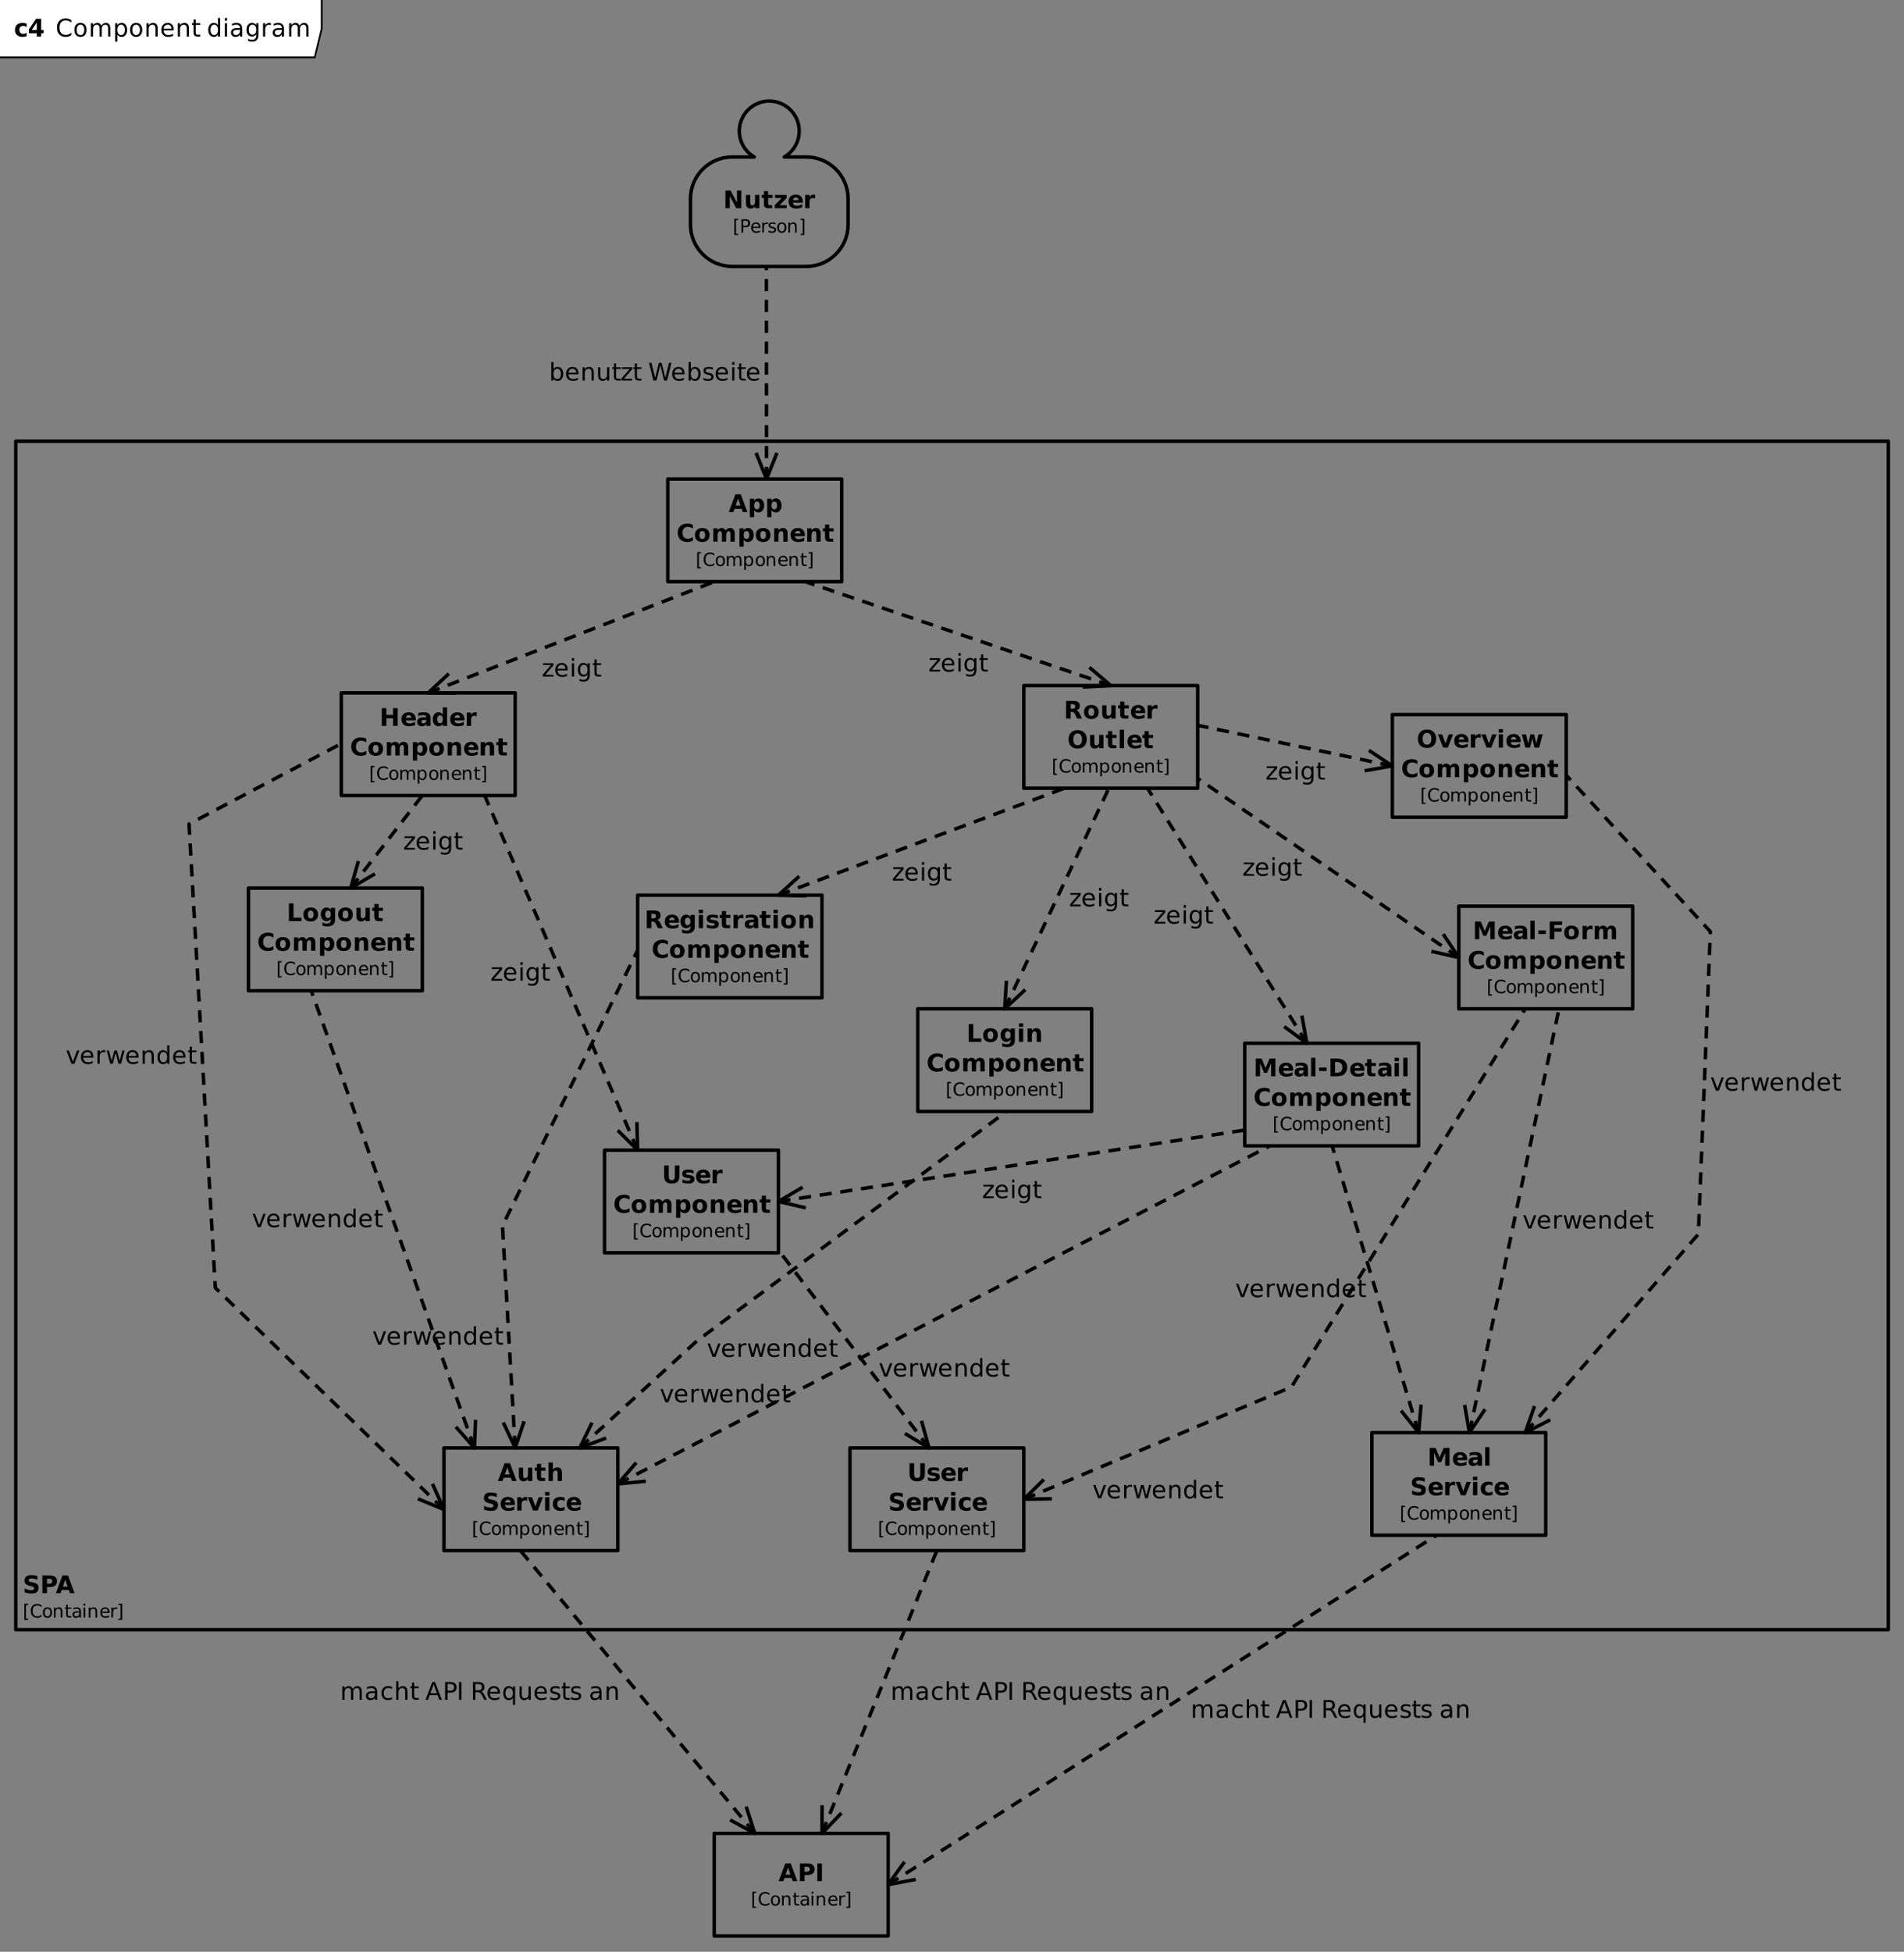 <?xml version="1.0" encoding="UTF-8"?>
<svg xmlns="http://www.w3.org/2000/svg" xmlns:xlink="http://www.w3.org/1999/xlink" width="1095" height="1122" viewBox="0 0 1095 1122">
<rect x="0" y="0" width="1095" height="1122" fill="#808080" stroke="none"/>
<defs>
<g>
<g id="glyph-0-0">
<path d="M 8.391 -9.891 L 8.391 -7.719 C 7.828 -7.969 7.281 -8.156 6.75 -8.281 C 6.219 -8.414 5.711 -8.484 5.234 -8.484 C 4.609 -8.484 4.145 -8.395 3.844 -8.219 C 3.539 -8.051 3.391 -7.785 3.391 -7.422 C 3.391 -7.141 3.488 -6.922 3.688 -6.766 C 3.895 -6.617 4.266 -6.492 4.797 -6.391 L 5.922 -6.156 C 7.055 -5.926 7.863 -5.578 8.344 -5.109 C 8.82 -4.648 9.062 -3.992 9.062 -3.141 C 9.062 -2.016 8.727 -1.176 8.062 -0.625 C 7.395 -0.07 6.375 0.203 5 0.203 C 4.352 0.203 3.703 0.141 3.047 0.016 C 2.398 -0.109 1.75 -0.289 1.094 -0.531 L 1.094 -2.75 C 1.75 -2.406 2.379 -2.145 2.984 -1.969 C 3.586 -1.789 4.176 -1.703 4.75 -1.703 C 5.32 -1.703 5.758 -1.797 6.062 -1.984 C 6.363 -2.18 6.516 -2.457 6.516 -2.812 C 6.516 -3.133 6.41 -3.379 6.203 -3.547 C 6.004 -3.723 5.594 -3.879 4.969 -4.016 L 3.953 -4.25 C 2.93 -4.469 2.18 -4.816 1.703 -5.297 C 1.234 -5.773 1 -6.414 1 -7.219 C 1 -8.238 1.328 -9.02 1.984 -9.562 C 2.641 -10.113 3.582 -10.391 4.812 -10.391 C 5.375 -10.391 5.953 -10.348 6.547 -10.266 C 7.141 -10.18 7.754 -10.055 8.391 -9.891 Z M 8.391 -9.891 "/>
</g>
<g id="glyph-0-1">
<path d="M 1.281 -10.203 L 5.656 -10.203 C 6.957 -10.203 7.953 -9.914 8.641 -9.344 C 9.336 -8.77 9.688 -7.945 9.688 -6.875 C 9.688 -5.801 9.336 -4.977 8.641 -4.406 C 7.953 -3.832 6.957 -3.547 5.656 -3.547 L 3.922 -3.547 L 3.922 0 L 1.281 0 Z M 3.922 -8.297 L 3.922 -5.453 L 5.375 -5.453 C 5.883 -5.453 6.273 -5.57 6.547 -5.812 C 6.828 -6.062 6.969 -6.414 6.969 -6.875 C 6.969 -7.332 6.828 -7.68 6.547 -7.922 C 6.273 -8.172 5.883 -8.297 5.375 -8.297 Z M 3.922 -8.297 "/>
</g>
<g id="glyph-0-2">
<path d="M 7.484 -1.859 L 3.359 -1.859 L 2.719 0 L 0.062 0 L 3.844 -10.203 L 6.984 -10.203 L 10.766 0 L 8.125 0 Z M 4.016 -3.75 L 6.812 -3.75 L 5.422 -7.812 Z M 4.016 -3.75 "/>
</g>
<g id="glyph-0-3">
<path d="M 3.625 -1.109 L 3.625 2.906 L 1.172 2.906 L 1.172 -7.656 L 3.625 -7.656 L 3.625 -6.531 C 3.957 -6.977 4.328 -7.305 4.734 -7.516 C 5.148 -7.734 5.625 -7.844 6.156 -7.844 C 7.102 -7.844 7.879 -7.469 8.484 -6.719 C 9.086 -5.969 9.391 -5.004 9.391 -3.828 C 9.391 -2.641 9.086 -1.672 8.484 -0.922 C 7.879 -0.172 7.102 0.203 6.156 0.203 C 5.625 0.203 5.148 0.098 4.734 -0.109 C 4.328 -0.328 3.957 -0.66 3.625 -1.109 Z M 5.25 -6.062 C 4.727 -6.062 4.328 -5.867 4.047 -5.484 C 3.766 -5.098 3.625 -4.547 3.625 -3.828 C 3.625 -3.098 3.766 -2.539 4.047 -2.156 C 4.328 -1.77 4.727 -1.578 5.25 -1.578 C 5.77 -1.578 6.164 -1.77 6.438 -2.156 C 6.719 -2.539 6.859 -3.098 6.859 -3.828 C 6.859 -4.555 6.719 -5.109 6.438 -5.484 C 6.164 -5.867 5.77 -6.062 5.25 -6.062 Z M 5.25 -6.062 "/>
</g>
<g id="glyph-0-4">
<path d="M 9.375 -0.562 C 8.895 -0.312 8.391 -0.125 7.859 0 C 7.336 0.133 6.797 0.203 6.234 0.203 C 4.523 0.203 3.176 -0.27 2.188 -1.219 C 1.195 -2.176 0.703 -3.469 0.703 -5.094 C 0.703 -6.727 1.195 -8.02 2.188 -8.969 C 3.176 -9.914 4.523 -10.391 6.234 -10.391 C 6.797 -10.391 7.336 -10.328 7.859 -10.203 C 8.391 -10.078 8.895 -9.883 9.375 -9.625 L 9.375 -7.516 C 8.883 -7.848 8.398 -8.094 7.922 -8.25 C 7.453 -8.406 6.957 -8.484 6.438 -8.484 C 5.5 -8.484 4.758 -8.18 4.219 -7.578 C 3.688 -6.973 3.422 -6.145 3.422 -5.094 C 3.422 -4.039 3.688 -3.211 4.219 -2.609 C 4.758 -2.004 5.5 -1.703 6.438 -1.703 C 6.957 -1.703 7.453 -1.781 7.922 -1.938 C 8.398 -2.094 8.883 -2.336 9.375 -2.672 Z M 9.375 -0.562 "/>
</g>
<g id="glyph-0-5">
<path d="M 4.812 -6.094 C 4.27 -6.094 3.859 -5.895 3.578 -5.5 C 3.297 -5.113 3.156 -4.555 3.156 -3.828 C 3.156 -3.086 3.297 -2.52 3.578 -2.125 C 3.859 -1.738 4.27 -1.547 4.812 -1.547 C 5.352 -1.547 5.766 -1.738 6.047 -2.125 C 6.328 -2.52 6.469 -3.086 6.469 -3.828 C 6.469 -4.555 6.328 -5.113 6.047 -5.5 C 5.766 -5.895 5.352 -6.094 4.812 -6.094 Z M 4.812 -7.844 C 6.133 -7.844 7.164 -7.484 7.906 -6.766 C 8.645 -6.055 9.016 -5.078 9.016 -3.828 C 9.016 -2.566 8.645 -1.578 7.906 -0.859 C 7.164 -0.148 6.133 0.203 4.812 0.203 C 3.5 0.203 2.469 -0.148 1.719 -0.859 C 0.977 -1.578 0.609 -2.566 0.609 -3.828 C 0.609 -5.078 0.977 -6.055 1.719 -6.766 C 2.469 -7.484 3.5 -7.844 4.812 -7.844 Z M 4.812 -7.844 "/>
</g>
<g id="glyph-0-6">
<path d="M 8.266 -6.391 C 8.578 -6.859 8.945 -7.219 9.375 -7.469 C 9.801 -7.719 10.27 -7.844 10.781 -7.844 C 11.656 -7.844 12.32 -7.57 12.781 -7.031 C 13.25 -6.488 13.484 -5.695 13.484 -4.656 L 13.484 0 L 11.016 0 L 11.016 -4 C 11.023 -4.051 11.031 -4.109 11.031 -4.172 C 11.031 -4.234 11.031 -4.328 11.031 -4.453 C 11.031 -4.992 10.953 -5.383 10.797 -5.625 C 10.641 -5.875 10.379 -6 10.016 -6 C 9.555 -6 9.195 -5.805 8.938 -5.422 C 8.688 -5.035 8.555 -4.484 8.547 -3.766 L 8.547 0 L 6.094 0 L 6.094 -4 C 6.094 -4.844 6.02 -5.383 5.875 -5.625 C 5.727 -5.875 5.469 -6 5.094 -6 C 4.625 -6 4.258 -5.805 4 -5.422 C 3.75 -5.035 3.625 -4.484 3.625 -3.766 L 3.625 0 L 1.156 0 L 1.156 -7.656 L 3.625 -7.656 L 3.625 -6.531 C 3.926 -6.969 4.27 -7.297 4.656 -7.516 C 5.051 -7.734 5.484 -7.844 5.953 -7.844 C 6.473 -7.844 6.938 -7.711 7.344 -7.453 C 7.75 -7.203 8.055 -6.848 8.266 -6.391 Z M 8.266 -6.391 "/>
</g>
<g id="glyph-0-7">
<path d="M 8.875 -4.656 L 8.875 0 L 6.406 0 L 6.406 -3.562 C 6.406 -4.227 6.391 -4.688 6.359 -4.938 C 6.336 -5.188 6.289 -5.367 6.219 -5.484 C 6.125 -5.648 5.992 -5.773 5.828 -5.859 C 5.66 -5.953 5.473 -6 5.266 -6 C 4.754 -6 4.352 -5.801 4.062 -5.406 C 3.77 -5.008 3.625 -4.461 3.625 -3.766 L 3.625 0 L 1.172 0 L 1.172 -7.656 L 3.625 -7.656 L 3.625 -6.531 C 3.988 -6.977 4.379 -7.305 4.797 -7.516 C 5.211 -7.734 5.672 -7.844 6.172 -7.844 C 7.055 -7.844 7.727 -7.57 8.188 -7.031 C 8.645 -6.488 8.875 -5.695 8.875 -4.656 Z M 8.875 -4.656 "/>
</g>
<g id="glyph-0-8">
<path d="M 8.812 -3.844 L 8.812 -3.156 L 3.094 -3.156 C 3.156 -2.582 3.363 -2.148 3.719 -1.859 C 4.07 -1.566 4.566 -1.422 5.203 -1.422 C 5.723 -1.422 6.254 -1.5 6.797 -1.656 C 7.336 -1.812 7.891 -2.047 8.453 -2.359 L 8.453 -0.469 C 7.879 -0.25 7.301 -0.082 6.719 0.031 C 6.145 0.145 5.566 0.203 4.984 0.203 C 3.598 0.203 2.52 -0.148 1.75 -0.859 C 0.988 -1.566 0.609 -2.555 0.609 -3.828 C 0.609 -5.066 0.984 -6.047 1.734 -6.766 C 2.484 -7.484 3.52 -7.844 4.844 -7.844 C 6.051 -7.844 7.016 -7.477 7.734 -6.75 C 8.453 -6.031 8.812 -5.062 8.812 -3.844 Z M 6.297 -4.656 C 6.297 -5.125 6.16 -5.5 5.891 -5.781 C 5.617 -6.07 5.266 -6.219 4.828 -6.219 C 4.359 -6.219 3.973 -6.082 3.672 -5.812 C 3.379 -5.551 3.195 -5.164 3.125 -4.656 Z M 6.297 -4.656 "/>
</g>
<g id="glyph-0-9">
<path d="M 3.844 -9.828 L 3.844 -7.656 L 6.375 -7.656 L 6.375 -5.906 L 3.844 -5.906 L 3.844 -2.656 C 3.844 -2.301 3.91 -2.062 4.047 -1.938 C 4.191 -1.812 4.477 -1.75 4.906 -1.75 L 6.156 -1.75 L 6.156 0 L 4.062 0 C 3.094 0 2.406 -0.195 2 -0.594 C 1.602 -1 1.406 -1.688 1.406 -2.656 L 1.406 -5.906 L 0.188 -5.906 L 0.188 -7.656 L 1.406 -7.656 L 1.406 -9.828 Z M 3.844 -9.828 "/>
</g>
<g id="glyph-0-10">
<path d="M 5.031 -5.688 C 5.582 -5.688 5.973 -5.785 6.203 -5.984 C 6.441 -6.191 6.562 -6.531 6.562 -7 C 6.562 -7.469 6.441 -7.801 6.203 -8 C 5.973 -8.195 5.582 -8.297 5.031 -8.297 L 3.922 -8.297 L 3.922 -5.688 Z M 3.922 -3.859 L 3.922 0 L 1.281 0 L 1.281 -10.203 L 5.312 -10.203 C 6.656 -10.203 7.641 -9.977 8.266 -9.531 C 8.891 -9.082 9.203 -8.367 9.203 -7.391 C 9.203 -6.711 9.035 -6.156 8.703 -5.719 C 8.379 -5.289 7.891 -4.973 7.234 -4.766 C 7.598 -4.691 7.922 -4.508 8.203 -4.219 C 8.492 -3.926 8.785 -3.488 9.078 -2.906 L 10.5 0 L 7.703 0 L 6.453 -2.531 C 6.203 -3.039 5.945 -3.391 5.688 -3.578 C 5.438 -3.766 5.094 -3.859 4.656 -3.859 Z M 3.922 -3.859 "/>
</g>
<g id="glyph-0-11">
<path d="M 1.094 -2.984 L 1.094 -7.656 L 3.562 -7.656 L 3.562 -6.891 C 3.562 -6.473 3.555 -5.953 3.547 -5.328 C 3.547 -4.703 3.547 -4.285 3.547 -4.078 C 3.547 -3.461 3.562 -3.02 3.594 -2.75 C 3.625 -2.477 3.676 -2.281 3.75 -2.156 C 3.852 -2 3.984 -1.875 4.141 -1.781 C 4.305 -1.695 4.492 -1.656 4.703 -1.656 C 5.211 -1.656 5.613 -1.848 5.906 -2.234 C 6.195 -2.629 6.344 -3.176 6.344 -3.875 L 6.344 -7.656 L 8.797 -7.656 L 8.797 0 L 6.344 0 L 6.344 -1.109 C 5.977 -0.66 5.586 -0.328 5.172 -0.109 C 4.754 0.098 4.301 0.203 3.812 0.203 C 2.926 0.203 2.25 -0.066 1.781 -0.609 C 1.32 -1.148 1.094 -1.941 1.094 -2.984 Z M 1.094 -2.984 "/>
</g>
<g id="glyph-0-12">
<path d="M 6.859 -5.578 C 6.648 -5.672 6.438 -5.738 6.219 -5.781 C 6.008 -5.832 5.797 -5.859 5.578 -5.859 C 4.953 -5.859 4.469 -5.656 4.125 -5.25 C 3.789 -4.852 3.625 -4.281 3.625 -3.531 L 3.625 0 L 1.172 0 L 1.172 -7.656 L 3.625 -7.656 L 3.625 -6.406 C 3.938 -6.906 4.297 -7.27 4.703 -7.5 C 5.109 -7.727 5.598 -7.844 6.172 -7.844 C 6.254 -7.844 6.344 -7.836 6.438 -7.828 C 6.531 -7.828 6.672 -7.812 6.859 -7.781 Z M 6.859 -5.578 "/>
</g>
<g id="glyph-0-13">
<path d="M 5.953 -8.484 C 5.148 -8.484 4.523 -8.188 4.078 -7.594 C 3.641 -7 3.422 -6.164 3.422 -5.094 C 3.422 -4.02 3.641 -3.188 4.078 -2.594 C 4.523 -2 5.148 -1.703 5.953 -1.703 C 6.754 -1.703 7.375 -2 7.812 -2.594 C 8.258 -3.188 8.484 -4.02 8.484 -5.094 C 8.484 -6.164 8.258 -7 7.812 -7.594 C 7.375 -8.188 6.754 -8.484 5.953 -8.484 Z M 5.953 -10.391 C 7.586 -10.391 8.867 -9.922 9.797 -8.984 C 10.734 -8.047 11.203 -6.75 11.203 -5.094 C 11.203 -3.445 10.734 -2.148 9.797 -1.203 C 8.867 -0.266 7.586 0.203 5.953 0.203 C 4.316 0.203 3.031 -0.266 2.094 -1.203 C 1.164 -2.148 0.703 -3.445 0.703 -5.094 C 0.703 -6.75 1.164 -8.047 2.094 -8.984 C 3.031 -9.922 4.316 -10.391 5.953 -10.391 Z M 5.953 -10.391 "/>
</g>
<g id="glyph-0-14">
<path d="M 1.172 -10.641 L 3.625 -10.641 L 3.625 0 L 1.172 0 Z M 1.172 -10.641 "/>
</g>
<g id="glyph-0-15">
<path d="M 1.281 -10.203 L 3.922 -10.203 L 3.922 -6.312 L 7.797 -6.312 L 7.797 -10.203 L 10.438 -10.203 L 10.438 0 L 7.797 0 L 7.797 -4.328 L 3.922 -4.328 L 3.922 0 L 1.281 0 Z M 1.281 -10.203 "/>
</g>
<g id="glyph-0-16">
<path d="M 4.609 -3.453 C 4.098 -3.453 3.711 -3.363 3.453 -3.188 C 3.191 -3.008 3.062 -2.754 3.062 -2.422 C 3.062 -2.109 3.164 -1.863 3.375 -1.688 C 3.582 -1.508 3.875 -1.422 4.25 -1.422 C 4.707 -1.422 5.094 -1.586 5.406 -1.922 C 5.719 -2.254 5.875 -2.672 5.875 -3.172 L 5.875 -3.453 Z M 8.344 -4.375 L 8.344 0 L 5.875 0 L 5.875 -1.141 C 5.551 -0.672 5.18 -0.328 4.766 -0.109 C 4.359 0.098 3.863 0.203 3.281 0.203 C 2.477 0.203 1.832 -0.023 1.344 -0.484 C 0.852 -0.953 0.609 -1.555 0.609 -2.297 C 0.609 -3.191 0.914 -3.848 1.531 -4.266 C 2.145 -4.691 3.113 -4.906 4.438 -4.906 L 5.875 -4.906 L 5.875 -5.094 C 5.875 -5.477 5.723 -5.758 5.422 -5.938 C 5.117 -6.125 4.645 -6.219 4 -6.219 C 3.469 -6.219 2.977 -6.164 2.531 -6.062 C 2.082 -5.957 1.66 -5.797 1.266 -5.578 L 1.266 -7.453 C 1.797 -7.578 2.32 -7.672 2.844 -7.734 C 3.375 -7.805 3.906 -7.844 4.438 -7.844 C 5.82 -7.844 6.816 -7.566 7.422 -7.016 C 8.035 -6.473 8.344 -5.594 8.344 -4.375 Z M 8.344 -4.375 "/>
</g>
<g id="glyph-0-17">
<path d="M 6.391 -6.531 L 6.391 -10.641 L 8.844 -10.641 L 8.844 0 L 6.391 0 L 6.391 -1.109 C 6.047 -0.66 5.672 -0.328 5.266 -0.109 C 4.859 0.098 4.391 0.203 3.859 0.203 C 2.922 0.203 2.145 -0.172 1.531 -0.922 C 0.926 -1.672 0.625 -2.641 0.625 -3.828 C 0.625 -5.004 0.926 -5.969 1.531 -6.719 C 2.145 -7.469 2.922 -7.844 3.859 -7.844 C 4.391 -7.844 4.859 -7.734 5.266 -7.516 C 5.672 -7.305 6.047 -6.977 6.391 -6.531 Z M 4.766 -1.578 C 5.297 -1.578 5.695 -1.77 5.969 -2.156 C 6.25 -2.539 6.391 -3.098 6.391 -3.828 C 6.391 -4.555 6.25 -5.109 5.969 -5.484 C 5.695 -5.867 5.297 -6.062 4.766 -6.062 C 4.254 -6.062 3.859 -5.867 3.578 -5.484 C 3.305 -5.109 3.172 -4.555 3.172 -3.828 C 3.172 -3.098 3.305 -2.539 3.578 -2.156 C 3.859 -1.77 4.254 -1.578 4.766 -1.578 Z M 4.766 -1.578 "/>
</g>
<g id="glyph-0-18">
<path d="M 1.281 -10.203 L 3.922 -10.203 L 3.922 -1.984 L 8.531 -1.984 L 8.531 0 L 1.281 0 Z M 1.281 -10.203 "/>
</g>
<g id="glyph-0-19">
<path d="M 6.391 -1.297 C 6.047 -0.848 5.672 -0.52 5.266 -0.312 C 4.859 -0.102 4.391 0 3.859 0 C 2.93 0 2.16 -0.363 1.547 -1.094 C 0.93 -1.832 0.625 -2.773 0.625 -3.922 C 0.625 -5.066 0.93 -6.004 1.547 -6.734 C 2.16 -7.461 2.93 -7.828 3.859 -7.828 C 4.391 -7.828 4.859 -7.723 5.266 -7.516 C 5.672 -7.305 6.047 -6.973 6.391 -6.516 L 6.391 -7.656 L 8.844 -7.656 L 8.844 -0.766 C 8.844 0.461 8.453 1.398 7.672 2.047 C 6.898 2.691 5.773 3.016 4.297 3.016 C 3.816 3.016 3.352 2.977 2.906 2.906 C 2.469 2.832 2.02 2.723 1.562 2.578 L 1.562 0.672 C 1.988 0.922 2.406 1.102 2.812 1.219 C 3.227 1.344 3.645 1.406 4.062 1.406 C 4.863 1.406 5.453 1.227 5.828 0.875 C 6.203 0.52 6.391 -0.023 6.391 -0.766 Z M 4.766 -6.062 C 4.266 -6.062 3.875 -5.875 3.594 -5.5 C 3.312 -5.125 3.172 -4.598 3.172 -3.922 C 3.172 -3.211 3.305 -2.676 3.578 -2.312 C 3.848 -1.957 4.242 -1.781 4.766 -1.781 C 5.273 -1.781 5.672 -1.969 5.953 -2.344 C 6.242 -2.719 6.391 -3.242 6.391 -3.922 C 6.391 -4.598 6.242 -5.125 5.953 -5.5 C 5.672 -5.875 5.273 -6.062 4.766 -6.062 Z M 4.766 -6.062 "/>
</g>
<g id="glyph-0-20">
<path d="M 1.172 -7.656 L 3.625 -7.656 L 3.625 0 L 1.172 0 Z M 1.172 -10.641 L 3.625 -10.641 L 3.625 -8.641 L 1.172 -8.641 Z M 1.172 -10.641 "/>
</g>
<g id="glyph-0-21">
<path d="M 1.281 -10.203 L 4.641 -10.203 L 6.953 -4.75 L 9.297 -10.203 L 12.641 -10.203 L 12.641 0 L 10.156 0 L 10.156 -7.469 L 7.797 -1.969 L 6.125 -1.969 L 3.781 -7.469 L 3.781 0 L 1.281 0 Z M 1.281 -10.203 "/>
</g>
<g id="glyph-0-22">
<path d="M 0.766 -5.031 L 5.047 -5.031 L 5.047 -3.031 L 0.766 -3.031 Z M 0.766 -5.031 "/>
</g>
<g id="glyph-0-23">
<path d="M 3.922 -8.219 L 3.922 -1.984 L 4.859 -1.984 C 5.93 -1.984 6.75 -2.25 7.312 -2.781 C 7.883 -3.32 8.172 -4.098 8.172 -5.109 C 8.172 -6.117 7.891 -6.891 7.328 -7.422 C 6.766 -7.953 5.941 -8.219 4.859 -8.219 Z M 1.281 -10.203 L 4.062 -10.203 C 5.613 -10.203 6.766 -10.094 7.516 -9.875 C 8.273 -9.656 8.926 -9.281 9.469 -8.75 C 9.945 -8.289 10.301 -7.758 10.531 -7.156 C 10.77 -6.551 10.891 -5.867 10.891 -5.109 C 10.891 -4.336 10.77 -3.648 10.531 -3.047 C 10.301 -2.441 9.945 -1.91 9.469 -1.453 C 8.926 -0.922 8.27 -0.547 7.5 -0.328 C 6.738 -0.109 5.594 0 4.062 0 L 1.281 0 Z M 1.281 -10.203 "/>
</g>
<g id="glyph-0-24">
<path d="M 1.281 -10.203 L 8.391 -10.203 L 8.391 -8.219 L 3.922 -8.219 L 3.922 -6.312 L 8.125 -6.312 L 8.125 -4.328 L 3.922 -4.328 L 3.922 0 L 1.281 0 Z M 1.281 -10.203 "/>
</g>
<g id="glyph-0-25">
<path d="M 0.219 -7.656 L 2.656 -7.656 L 4.562 -2.359 L 6.469 -7.656 L 8.922 -7.656 L 5.906 0 L 3.219 0 Z M 0.219 -7.656 "/>
</g>
<g id="glyph-0-26">
<path d="M 0.5 -7.656 L 2.875 -7.656 L 4.156 -2.375 L 5.453 -7.656 L 7.5 -7.656 L 8.781 -2.438 L 10.062 -7.656 L 12.453 -7.656 L 10.438 0 L 7.766 0 L 6.469 -5.266 L 5.188 0 L 2.516 0 Z M 0.5 -7.656 "/>
</g>
<g id="glyph-0-27">
<path d="M 7.156 -7.422 L 7.156 -5.562 C 6.633 -5.781 6.129 -5.941 5.641 -6.047 C 5.148 -6.16 4.691 -6.219 4.266 -6.219 C 3.797 -6.219 3.445 -6.156 3.219 -6.031 C 3 -5.914 2.891 -5.738 2.891 -5.5 C 2.891 -5.301 2.973 -5.148 3.141 -5.047 C 3.305 -4.941 3.613 -4.863 4.062 -4.812 L 4.484 -4.766 C 5.742 -4.598 6.586 -4.332 7.016 -3.969 C 7.453 -3.602 7.672 -3.031 7.672 -2.25 C 7.672 -1.438 7.367 -0.82 6.766 -0.406 C 6.16 0 5.266 0.203 4.078 0.203 C 3.566 0.203 3.039 0.16 2.5 0.078 C 1.969 -0.004 1.414 -0.125 0.844 -0.281 L 0.844 -2.141 C 1.332 -1.898 1.832 -1.719 2.344 -1.594 C 2.852 -1.477 3.375 -1.422 3.906 -1.422 C 4.383 -1.422 4.742 -1.488 4.984 -1.625 C 5.223 -1.758 5.344 -1.957 5.344 -2.219 C 5.344 -2.438 5.258 -2.598 5.094 -2.703 C 4.926 -2.805 4.598 -2.891 4.109 -2.953 L 3.672 -3.016 C 2.578 -3.148 1.812 -3.398 1.375 -3.766 C 0.938 -4.141 0.719 -4.703 0.719 -5.453 C 0.719 -6.266 0.992 -6.863 1.547 -7.25 C 2.109 -7.645 2.961 -7.844 4.109 -7.844 C 4.566 -7.844 5.039 -7.805 5.531 -7.734 C 6.031 -7.672 6.57 -7.566 7.156 -7.422 Z M 7.156 -7.422 "/>
</g>
<g id="glyph-0-28">
<path d="M 1.281 -10.203 L 3.922 -10.203 L 3.922 -4.094 C 3.922 -3.25 4.055 -2.645 4.328 -2.281 C 4.609 -1.914 5.062 -1.734 5.688 -1.734 C 6.312 -1.734 6.758 -1.914 7.031 -2.281 C 7.312 -2.645 7.453 -3.25 7.453 -4.094 L 7.453 -10.203 L 10.078 -10.203 L 10.078 -4.094 C 10.078 -2.645 9.711 -1.566 8.984 -0.859 C 8.266 -0.148 7.164 0.203 5.688 0.203 C 4.195 0.203 3.086 -0.148 2.359 -0.859 C 1.641 -1.566 1.281 -2.645 1.281 -4.094 Z M 1.281 -10.203 "/>
</g>
<g id="glyph-0-29">
<path d="M 7.359 -7.422 L 7.359 -5.422 C 7.023 -5.648 6.691 -5.816 6.359 -5.922 C 6.023 -6.035 5.676 -6.094 5.312 -6.094 C 4.633 -6.094 4.102 -5.891 3.719 -5.484 C 3.344 -5.086 3.156 -4.535 3.156 -3.828 C 3.156 -3.109 3.344 -2.547 3.719 -2.141 C 4.102 -1.742 4.633 -1.547 5.312 -1.547 C 5.695 -1.547 6.062 -1.602 6.406 -1.719 C 6.75 -1.832 7.066 -2.004 7.359 -2.234 L 7.359 -0.219 C 6.973 -0.082 6.582 0.02 6.188 0.094 C 5.801 0.164 5.41 0.203 5.016 0.203 C 3.629 0.203 2.547 -0.148 1.766 -0.859 C 0.992 -1.566 0.609 -2.555 0.609 -3.828 C 0.609 -5.086 0.992 -6.07 1.766 -6.781 C 2.547 -7.488 3.629 -7.844 5.016 -7.844 C 5.41 -7.844 5.801 -7.805 6.188 -7.734 C 6.582 -7.66 6.973 -7.555 7.359 -7.422 Z M 7.359 -7.422 "/>
</g>
<g id="glyph-0-30">
<path d="M 8.875 -4.656 L 8.875 0 L 6.406 0 L 6.406 -3.562 C 6.406 -4.227 6.391 -4.688 6.359 -4.938 C 6.336 -5.188 6.289 -5.367 6.219 -5.484 C 6.125 -5.648 5.992 -5.773 5.828 -5.859 C 5.66 -5.953 5.473 -6 5.266 -6 C 4.754 -6 4.352 -5.801 4.062 -5.406 C 3.77 -5.008 3.625 -4.461 3.625 -3.766 L 3.625 0 L 1.172 0 L 1.172 -10.641 L 3.625 -10.641 L 3.625 -6.531 C 3.988 -6.977 4.379 -7.305 4.797 -7.516 C 5.211 -7.734 5.672 -7.844 6.172 -7.844 C 7.055 -7.844 7.727 -7.57 8.188 -7.031 C 8.645 -6.488 8.875 -5.695 8.875 -4.656 Z M 8.875 -4.656 "/>
</g>
<g id="glyph-0-31">
<path d="M 1.281 -10.203 L 3.922 -10.203 L 3.922 0 L 1.281 0 Z M 1.281 -10.203 "/>
</g>
<g id="glyph-0-32">
<path d="M 1.281 -10.203 L 4.219 -10.203 L 7.938 -3.203 L 7.938 -10.203 L 10.438 -10.203 L 10.438 0 L 7.5 0 L 3.781 -7 L 3.781 0 L 1.281 0 Z M 1.281 -10.203 "/>
</g>
<g id="glyph-0-33">
<path d="M 0.797 -7.656 L 7.484 -7.656 L 7.484 -5.953 L 3.453 -1.75 L 7.484 -1.75 L 7.484 0 L 0.625 0 L 0.625 -1.703 L 4.656 -5.906 L 0.797 -5.906 Z M 0.797 -7.656 "/>
</g>
<g id="glyph-0-34">
<path d="M 5.156 -8.047 L 2.266 -3.766 L 5.156 -3.766 Z M 4.719 -10.203 L 7.641 -10.203 L 7.641 -3.766 L 9.094 -3.766 L 9.094 -1.859 L 7.641 -1.859 L 7.641 0 L 5.156 0 L 5.156 -1.859 L 0.625 -1.859 L 0.625 -4.109 Z M 4.719 -10.203 "/>
</g>
<g id="glyph-1-0">
<path d="M 0.906 -7.984 L 3.078 -7.984 L 3.078 -7.25 L 1.844 -7.25 L 1.844 0.656 L 3.078 0.656 L 3.078 1.391 L 0.906 1.391 Z M 0.906 -7.984 "/>
</g>
<g id="glyph-1-1">
<path d="M 6.766 -7.062 L 6.766 -5.969 C 6.41 -6.289 6.035 -6.531 5.641 -6.688 C 5.254 -6.852 4.836 -6.938 4.391 -6.938 C 3.516 -6.938 2.844 -6.672 2.375 -6.141 C 1.914 -5.609 1.688 -4.832 1.688 -3.812 C 1.688 -2.812 1.914 -2.039 2.375 -1.5 C 2.844 -0.969 3.516 -0.703 4.391 -0.703 C 4.836 -0.703 5.254 -0.781 5.641 -0.938 C 6.035 -1.102 6.41 -1.348 6.766 -1.672 L 6.766 -0.594 C 6.398 -0.344 6.016 -0.156 5.609 -0.031 C 5.203 0.094 4.773 0.156 4.328 0.156 C 3.172 0.156 2.258 -0.195 1.594 -0.906 C 0.926 -1.625 0.594 -2.594 0.594 -3.812 C 0.594 -5.051 0.926 -6.023 1.594 -6.734 C 2.258 -7.441 3.172 -7.797 4.328 -7.797 C 4.785 -7.797 5.219 -7.734 5.625 -7.609 C 6.031 -7.484 6.41 -7.301 6.766 -7.062 Z M 6.766 -7.062 "/>
</g>
<g id="glyph-1-2">
<path d="M 3.219 -5.078 C 2.707 -5.078 2.305 -4.879 2.016 -4.484 C 1.723 -4.086 1.578 -3.547 1.578 -2.859 C 1.578 -2.172 1.723 -1.629 2.016 -1.234 C 2.305 -0.848 2.707 -0.656 3.219 -0.656 C 3.719 -0.656 4.113 -0.852 4.406 -1.25 C 4.695 -1.645 4.844 -2.18 4.844 -2.859 C 4.844 -3.547 4.695 -4.086 4.406 -4.484 C 4.113 -4.879 3.719 -5.078 3.219 -5.078 Z M 3.219 -5.875 C 4.031 -5.875 4.672 -5.609 5.141 -5.078 C 5.609 -4.547 5.844 -3.805 5.844 -2.859 C 5.844 -1.922 5.609 -1.18 5.141 -0.641 C 4.672 -0.109 4.031 0.156 3.219 0.156 C 2.395 0.156 1.75 -0.109 1.281 -0.641 C 0.812 -1.18 0.578 -1.922 0.578 -2.859 C 0.578 -3.805 0.812 -4.547 1.281 -5.078 C 1.75 -5.609 2.395 -5.875 3.219 -5.875 Z M 3.219 -5.875 "/>
</g>
<g id="glyph-1-3">
<path d="M 5.766 -3.469 L 5.766 0 L 4.812 0 L 4.812 -3.438 C 4.812 -3.977 4.707 -4.383 4.5 -4.656 C 4.289 -4.926 3.973 -5.062 3.547 -5.062 C 3.035 -5.062 2.633 -4.898 2.344 -4.578 C 2.051 -4.254 1.906 -3.812 1.906 -3.25 L 1.906 0 L 0.953 0 L 0.953 -5.75 L 1.906 -5.75 L 1.906 -4.844 C 2.125 -5.195 2.383 -5.457 2.688 -5.625 C 3 -5.789 3.359 -5.875 3.766 -5.875 C 4.422 -5.875 4.914 -5.672 5.25 -5.266 C 5.594 -4.859 5.766 -4.258 5.766 -3.469 Z M 5.766 -3.469 "/>
</g>
<g id="glyph-1-4">
<path d="M 1.922 -7.375 L 1.922 -5.75 L 3.859 -5.75 L 3.859 -5.016 L 1.922 -5.016 L 1.922 -1.891 C 1.922 -1.422 1.984 -1.117 2.109 -0.984 C 2.242 -0.859 2.504 -0.797 2.891 -0.797 L 3.859 -0.797 L 3.859 0 L 2.891 0 C 2.172 0 1.672 -0.133 1.391 -0.406 C 1.109 -0.676 0.969 -1.172 0.969 -1.891 L 0.969 -5.016 L 0.281 -5.016 L 0.281 -5.75 L 0.969 -5.75 L 0.969 -7.375 Z M 1.922 -7.375 "/>
</g>
<g id="glyph-1-5">
<path d="M 3.594 -2.891 C 2.832 -2.891 2.305 -2.801 2.016 -2.625 C 1.723 -2.445 1.578 -2.148 1.578 -1.734 C 1.578 -1.398 1.688 -1.133 1.906 -0.938 C 2.125 -0.738 2.422 -0.641 2.797 -0.641 C 3.328 -0.641 3.75 -0.82 4.062 -1.188 C 4.375 -1.562 4.531 -2.055 4.531 -2.672 L 4.531 -2.891 Z M 5.484 -3.281 L 5.484 0 L 4.531 0 L 4.531 -0.875 C 4.32 -0.52 4.055 -0.258 3.734 -0.094 C 3.41 0.07 3.016 0.156 2.547 0.156 C 1.961 0.156 1.492 -0.008 1.141 -0.344 C 0.797 -0.676 0.625 -1.117 0.625 -1.672 C 0.625 -2.316 0.836 -2.801 1.266 -3.125 C 1.703 -3.457 2.352 -3.625 3.219 -3.625 L 4.531 -3.625 L 4.531 -3.719 C 4.531 -4.156 4.391 -4.488 4.109 -4.719 C 3.828 -4.957 3.426 -5.078 2.906 -5.078 C 2.582 -5.078 2.266 -5.035 1.953 -4.953 C 1.641 -4.879 1.336 -4.766 1.047 -4.609 L 1.047 -5.484 C 1.391 -5.617 1.723 -5.719 2.047 -5.781 C 2.379 -5.844 2.695 -5.875 3 -5.875 C 3.832 -5.875 4.453 -5.66 4.859 -5.234 C 5.273 -4.805 5.484 -4.156 5.484 -3.281 Z M 5.484 -3.281 "/>
</g>
<g id="glyph-1-6">
<path d="M 0.984 -5.75 L 1.938 -5.75 L 1.938 0 L 0.984 0 Z M 0.984 -7.984 L 1.938 -7.984 L 1.938 -6.781 L 0.984 -6.781 Z M 0.984 -7.984 "/>
</g>
<g id="glyph-1-7">
<path d="M 5.906 -3.109 L 5.906 -2.641 L 1.562 -2.641 C 1.602 -1.992 1.797 -1.5 2.141 -1.156 C 2.492 -0.82 2.984 -0.656 3.609 -0.656 C 3.973 -0.656 4.32 -0.695 4.656 -0.781 C 5 -0.875 5.344 -1.008 5.688 -1.188 L 5.688 -0.297 C 5.344 -0.148 4.992 -0.039 4.641 0.031 C 4.285 0.113 3.926 0.156 3.562 0.156 C 2.645 0.156 1.914 -0.109 1.375 -0.641 C 0.844 -1.18 0.578 -1.906 0.578 -2.812 C 0.578 -3.75 0.832 -4.492 1.344 -5.047 C 1.852 -5.598 2.535 -5.875 3.391 -5.875 C 4.16 -5.875 4.77 -5.625 5.219 -5.125 C 5.676 -4.633 5.906 -3.961 5.906 -3.109 Z M 4.953 -3.391 C 4.953 -3.898 4.812 -4.305 4.531 -4.609 C 4.25 -4.922 3.875 -5.078 3.406 -5.078 C 2.875 -5.078 2.453 -4.926 2.141 -4.625 C 1.828 -4.332 1.645 -3.914 1.594 -3.375 Z M 4.953 -3.391 "/>
</g>
<g id="glyph-1-8">
<path d="M 4.312 -4.859 C 4.207 -4.922 4.094 -4.969 3.969 -5 C 3.844 -5.031 3.707 -5.047 3.562 -5.047 C 3.031 -5.047 2.617 -4.867 2.328 -4.516 C 2.047 -4.172 1.906 -3.676 1.906 -3.031 L 1.906 0 L 0.953 0 L 0.953 -5.75 L 1.906 -5.75 L 1.906 -4.844 C 2.102 -5.195 2.359 -5.457 2.672 -5.625 C 2.992 -5.789 3.379 -5.875 3.828 -5.875 C 3.898 -5.875 3.973 -5.867 4.047 -5.859 C 4.129 -5.859 4.219 -5.848 4.312 -5.828 Z M 4.312 -4.859 "/>
</g>
<g id="glyph-1-9">
<path d="M 3.188 -7.984 L 3.188 1.391 L 1.016 1.391 L 1.016 0.656 L 2.25 0.656 L 2.25 -7.25 L 1.016 -7.25 L 1.016 -7.984 Z M 3.188 -7.984 "/>
</g>
<g id="glyph-1-10">
<path d="M 5.453 -4.641 C 5.691 -5.066 5.973 -5.379 6.297 -5.578 C 6.629 -5.773 7.02 -5.875 7.469 -5.875 C 8.062 -5.875 8.52 -5.664 8.844 -5.25 C 9.176 -4.832 9.344 -4.238 9.344 -3.469 L 9.344 0 L 8.391 0 L 8.391 -3.438 C 8.391 -3.988 8.289 -4.395 8.094 -4.656 C 7.895 -4.926 7.598 -5.062 7.203 -5.062 C 6.711 -5.062 6.328 -4.898 6.047 -4.578 C 5.766 -4.254 5.625 -3.812 5.625 -3.25 L 5.625 0 L 4.672 0 L 4.672 -3.438 C 4.672 -3.988 4.57 -4.395 4.375 -4.656 C 4.188 -4.926 3.883 -5.062 3.469 -5.062 C 2.988 -5.062 2.609 -4.895 2.328 -4.562 C 2.047 -4.238 1.906 -3.801 1.906 -3.25 L 1.906 0 L 0.953 0 L 0.953 -5.75 L 1.906 -5.75 L 1.906 -4.844 C 2.113 -5.195 2.367 -5.457 2.672 -5.625 C 2.973 -5.789 3.332 -5.875 3.75 -5.875 C 4.164 -5.875 4.52 -5.77 4.812 -5.562 C 5.102 -5.352 5.316 -5.047 5.453 -4.641 Z M 5.453 -4.641 "/>
</g>
<g id="glyph-1-11">
<path d="M 1.906 -0.859 L 1.906 2.188 L 0.953 2.188 L 0.953 -5.75 L 1.906 -5.75 L 1.906 -4.875 C 2.102 -5.219 2.352 -5.469 2.656 -5.625 C 2.957 -5.789 3.316 -5.875 3.734 -5.875 C 4.43 -5.875 5 -5.598 5.438 -5.047 C 5.875 -4.492 6.094 -3.766 6.094 -2.859 C 6.094 -1.961 5.875 -1.234 5.438 -0.672 C 5 -0.117 4.43 0.156 3.734 0.156 C 3.316 0.156 2.957 0.07 2.656 -0.094 C 2.352 -0.258 2.102 -0.516 1.906 -0.859 Z M 5.109 -2.859 C 5.109 -3.555 4.961 -4.102 4.672 -4.5 C 4.391 -4.895 4 -5.094 3.5 -5.094 C 3.008 -5.094 2.617 -4.895 2.328 -4.5 C 2.047 -4.102 1.906 -3.555 1.906 -2.859 C 1.906 -2.172 2.047 -1.629 2.328 -1.234 C 2.617 -0.836 3.008 -0.641 3.5 -0.641 C 4 -0.641 4.391 -0.836 4.672 -1.234 C 4.961 -1.629 5.109 -2.172 5.109 -2.859 Z M 5.109 -2.859 "/>
</g>
<g id="glyph-1-12">
<path d="M 2.062 -6.797 L 2.062 -3.922 L 3.375 -3.922 C 3.852 -3.922 4.223 -4.047 4.484 -4.297 C 4.742 -4.547 4.875 -4.906 4.875 -5.375 C 4.875 -5.832 4.742 -6.18 4.484 -6.422 C 4.223 -6.672 3.852 -6.797 3.375 -6.797 Z M 1.031 -7.656 L 3.375 -7.656 C 4.227 -7.656 4.875 -7.457 5.312 -7.062 C 5.75 -6.676 5.969 -6.113 5.969 -5.375 C 5.969 -4.613 5.75 -4.039 5.312 -3.656 C 4.875 -3.27 4.227 -3.078 3.375 -3.078 L 2.062 -3.078 L 2.062 0 L 1.031 0 Z M 1.031 -7.656 "/>
</g>
<g id="glyph-1-13">
<path d="M 4.656 -5.578 L 4.656 -4.688 C 4.383 -4.82 4.102 -4.922 3.812 -4.984 C 3.531 -5.055 3.234 -5.094 2.922 -5.094 C 2.453 -5.094 2.098 -5.02 1.859 -4.875 C 1.629 -4.727 1.516 -4.516 1.516 -4.234 C 1.516 -4.016 1.598 -3.844 1.766 -3.719 C 1.941 -3.594 2.281 -3.473 2.781 -3.359 L 3.109 -3.281 C 3.773 -3.145 4.25 -2.941 4.531 -2.672 C 4.812 -2.41 4.953 -2.047 4.953 -1.578 C 4.953 -1.047 4.738 -0.625 4.312 -0.312 C 3.895 0 3.316 0.156 2.578 0.156 C 2.273 0.156 1.957 0.125 1.625 0.062 C 1.289 0 0.938 -0.086 0.562 -0.203 L 0.562 -1.188 C 0.914 -1 1.258 -0.859 1.594 -0.766 C 1.938 -0.68 2.273 -0.641 2.609 -0.641 C 3.047 -0.641 3.383 -0.711 3.625 -0.859 C 3.863 -1.016 3.984 -1.234 3.984 -1.516 C 3.984 -1.766 3.895 -1.957 3.719 -2.094 C 3.551 -2.238 3.176 -2.375 2.594 -2.5 L 2.266 -2.578 C 1.68 -2.703 1.258 -2.891 1 -3.141 C 0.738 -3.391 0.609 -3.738 0.609 -4.188 C 0.609 -4.727 0.801 -5.145 1.188 -5.438 C 1.57 -5.727 2.113 -5.875 2.812 -5.875 C 3.164 -5.875 3.492 -5.848 3.797 -5.797 C 4.109 -5.754 4.395 -5.68 4.656 -5.578 Z M 4.656 -5.578 "/>
</g>
<g id="glyph-2-0">
<path d="M 0.766 -7.656 L 6.75 -7.656 L 6.75 -6.516 L 2.016 -1 L 6.75 -1 L 6.75 0 L 0.609 0 L 0.609 -1.156 L 5.328 -6.656 L 0.766 -6.656 Z M 0.766 -7.656 "/>
</g>
<g id="glyph-2-1">
<path d="M 7.875 -4.141 L 7.875 -3.531 L 2.078 -3.531 C 2.141 -2.664 2.398 -2.004 2.859 -1.547 C 3.328 -1.098 3.977 -0.875 4.812 -0.875 C 5.301 -0.875 5.77 -0.93 6.219 -1.047 C 6.676 -1.16 7.129 -1.336 7.578 -1.578 L 7.578 -0.391 C 7.117 -0.203 6.648 -0.055 6.172 0.047 C 5.703 0.148 5.227 0.203 4.75 0.203 C 3.52 0.203 2.547 -0.148 1.828 -0.859 C 1.117 -1.578 0.766 -2.539 0.766 -3.75 C 0.766 -5.008 1.102 -6.004 1.781 -6.734 C 2.457 -7.473 3.375 -7.844 4.531 -7.844 C 5.562 -7.844 6.375 -7.508 6.969 -6.844 C 7.57 -6.188 7.875 -5.285 7.875 -4.141 Z M 6.609 -4.516 C 6.598 -5.203 6.406 -5.75 6.031 -6.156 C 5.656 -6.57 5.16 -6.781 4.547 -6.781 C 3.836 -6.781 3.27 -6.578 2.844 -6.172 C 2.426 -5.773 2.188 -5.219 2.125 -4.5 Z M 6.609 -4.516 "/>
</g>
<g id="glyph-2-2">
<path d="M 1.312 -7.656 L 2.578 -7.656 L 2.578 0 L 1.312 0 Z M 1.312 -10.641 L 2.578 -10.641 L 2.578 -9.047 L 1.312 -9.047 Z M 1.312 -10.641 "/>
</g>
<g id="glyph-2-3">
<path d="M 6.359 -3.922 C 6.359 -4.828 6.172 -5.531 5.797 -6.031 C 5.422 -6.531 4.895 -6.781 4.219 -6.781 C 3.539 -6.781 3.016 -6.531 2.641 -6.031 C 2.266 -5.531 2.078 -4.828 2.078 -3.922 C 2.078 -3.016 2.266 -2.305 2.641 -1.797 C 3.016 -1.297 3.539 -1.047 4.219 -1.047 C 4.895 -1.047 5.422 -1.297 5.797 -1.797 C 6.172 -2.305 6.359 -3.016 6.359 -3.922 Z M 7.609 -0.953 C 7.609 0.348 7.316 1.316 6.734 1.953 C 6.16 2.586 5.281 2.906 4.094 2.906 C 3.645 2.906 3.223 2.875 2.828 2.812 C 2.441 2.75 2.066 2.648 1.703 2.516 L 1.703 1.281 C 2.066 1.488 2.426 1.641 2.781 1.734 C 3.145 1.828 3.516 1.875 3.891 1.875 C 4.711 1.875 5.328 1.656 5.734 1.219 C 6.148 0.789 6.359 0.145 6.359 -0.719 L 6.359 -1.344 C 6.098 -0.895 5.766 -0.555 5.359 -0.328 C 4.953 -0.109 4.469 0 3.906 0 C 2.969 0 2.207 -0.352 1.625 -1.062 C 1.051 -1.781 0.766 -2.734 0.766 -3.922 C 0.766 -5.098 1.051 -6.047 1.625 -6.766 C 2.207 -7.484 2.969 -7.844 3.906 -7.844 C 4.469 -7.844 4.953 -7.727 5.359 -7.5 C 5.766 -7.281 6.098 -6.945 6.359 -6.5 L 6.359 -7.656 L 7.609 -7.656 Z M 7.609 -0.953 "/>
</g>
<g id="glyph-2-4">
<path d="M 2.562 -9.828 L 2.562 -7.656 L 5.156 -7.656 L 5.156 -6.672 L 2.562 -6.672 L 2.562 -2.516 C 2.562 -1.898 2.645 -1.5 2.812 -1.312 C 2.988 -1.133 3.336 -1.047 3.859 -1.047 L 5.156 -1.047 L 5.156 0 L 3.859 0 C 2.891 0 2.219 -0.18 1.844 -0.547 C 1.477 -0.91 1.297 -1.566 1.297 -2.516 L 1.297 -6.672 L 0.375 -6.672 L 0.375 -7.656 L 1.297 -7.656 L 1.297 -9.828 Z M 2.562 -9.828 "/>
</g>
<g id="glyph-2-5">
<path d="M 0.422 -7.656 L 1.75 -7.656 L 4.141 -1.234 L 6.531 -7.656 L 7.875 -7.656 L 5 0 L 3.281 0 Z M 0.422 -7.656 "/>
</g>
<g id="glyph-2-6">
<path d="M 5.75 -6.484 C 5.613 -6.566 5.461 -6.625 5.297 -6.656 C 5.129 -6.695 4.945 -6.719 4.75 -6.719 C 4.031 -6.719 3.477 -6.484 3.094 -6.016 C 2.719 -5.555 2.531 -4.895 2.531 -4.031 L 2.531 0 L 1.266 0 L 1.266 -7.656 L 2.531 -7.656 L 2.531 -6.469 C 2.801 -6.938 3.145 -7.281 3.562 -7.5 C 3.988 -7.727 4.504 -7.844 5.109 -7.844 C 5.203 -7.844 5.301 -7.836 5.406 -7.828 C 5.508 -7.816 5.625 -7.797 5.75 -7.766 Z M 5.75 -6.484 "/>
</g>
<g id="glyph-2-7">
<path d="M 0.594 -7.656 L 1.844 -7.656 L 3.422 -1.688 L 4.984 -7.656 L 6.469 -7.656 L 8.047 -1.688 L 9.609 -7.656 L 10.859 -7.656 L 8.859 0 L 7.375 0 L 5.734 -6.281 L 4.078 0 L 2.594 0 Z M 0.594 -7.656 "/>
</g>
<g id="glyph-2-8">
<path d="M 7.688 -4.625 L 7.688 0 L 6.422 0 L 6.422 -4.578 C 6.422 -5.305 6.281 -5.848 6 -6.203 C 5.719 -6.566 5.297 -6.75 4.734 -6.75 C 4.055 -6.75 3.52 -6.531 3.125 -6.094 C 2.727 -5.664 2.531 -5.078 2.531 -4.328 L 2.531 0 L 1.266 0 L 1.266 -7.656 L 2.531 -7.656 L 2.531 -6.469 C 2.832 -6.926 3.188 -7.27 3.594 -7.5 C 4.008 -7.727 4.484 -7.844 5.016 -7.844 C 5.891 -7.844 6.551 -7.566 7 -7.016 C 7.457 -6.473 7.688 -5.676 7.688 -4.625 Z M 7.688 -4.625 "/>
</g>
<g id="glyph-2-9">
<path d="M 6.359 -6.5 L 6.359 -10.641 L 7.609 -10.641 L 7.609 0 L 6.359 0 L 6.359 -1.156 C 6.098 -0.695 5.766 -0.352 5.359 -0.125 C 4.953 0.094 4.469 0.203 3.906 0.203 C 2.977 0.203 2.223 -0.164 1.641 -0.906 C 1.055 -1.645 0.766 -2.617 0.766 -3.828 C 0.766 -5.023 1.055 -5.992 1.641 -6.734 C 2.223 -7.473 2.977 -7.844 3.906 -7.844 C 4.469 -7.844 4.953 -7.727 5.359 -7.5 C 5.766 -7.281 6.098 -6.945 6.359 -6.5 Z M 2.078 -3.828 C 2.078 -2.898 2.266 -2.172 2.641 -1.641 C 3.023 -1.117 3.551 -0.859 4.219 -0.859 C 4.875 -0.859 5.395 -1.117 5.781 -1.641 C 6.164 -2.172 6.359 -2.898 6.359 -3.828 C 6.359 -4.742 6.164 -5.461 5.781 -5.984 C 5.395 -6.516 4.875 -6.781 4.219 -6.781 C 3.551 -6.781 3.023 -6.516 2.641 -5.984 C 2.266 -5.461 2.078 -4.742 2.078 -3.828 Z M 2.078 -3.828 "/>
</g>
<g id="glyph-2-10">
<path d="M 6.812 -3.828 C 6.812 -4.742 6.617 -5.461 6.234 -5.984 C 5.859 -6.516 5.336 -6.781 4.672 -6.781 C 4.004 -6.781 3.477 -6.516 3.094 -5.984 C 2.719 -5.461 2.531 -4.742 2.531 -3.828 C 2.531 -2.898 2.719 -2.172 3.094 -1.641 C 3.477 -1.117 4.004 -0.859 4.672 -0.859 C 5.336 -0.859 5.859 -1.117 6.234 -1.641 C 6.617 -2.172 6.812 -2.898 6.812 -3.828 Z M 2.531 -6.5 C 2.801 -6.945 3.133 -7.281 3.531 -7.5 C 3.938 -7.727 4.422 -7.844 4.984 -7.844 C 5.91 -7.844 6.664 -7.473 7.25 -6.734 C 7.832 -5.992 8.125 -5.023 8.125 -3.828 C 8.125 -2.617 7.832 -1.645 7.25 -0.906 C 6.664 -0.164 5.91 0.203 4.984 0.203 C 4.422 0.203 3.938 0.094 3.531 -0.125 C 3.133 -0.352 2.801 -0.695 2.531 -1.156 L 2.531 0 L 1.266 0 L 1.266 -10.641 L 2.531 -10.641 Z M 2.531 -6.5 "/>
</g>
<g id="glyph-2-11">
<path d="M 1.188 -3.016 L 1.188 -7.656 L 2.453 -7.656 L 2.453 -3.062 C 2.453 -2.344 2.594 -1.801 2.875 -1.438 C 3.156 -1.07 3.578 -0.891 4.141 -0.891 C 4.816 -0.891 5.352 -1.102 5.75 -1.531 C 6.145 -1.969 6.344 -2.562 6.344 -3.312 L 6.344 -7.656 L 7.609 -7.656 L 7.609 0 L 6.344 0 L 6.344 -1.172 C 6.039 -0.711 5.688 -0.367 5.281 -0.141 C 4.875 0.086 4.406 0.203 3.875 0.203 C 3 0.203 2.332 -0.066 1.875 -0.609 C 1.414 -1.16 1.188 -1.961 1.188 -3.016 Z M 4.359 -7.844 Z M 4.359 -7.844 "/>
</g>
<g id="glyph-2-12">
</g>
<g id="glyph-2-13">
<path d="M 0.469 -10.203 L 1.859 -10.203 L 4 -1.578 L 6.141 -10.203 L 7.703 -10.203 L 9.844 -1.578 L 11.984 -10.203 L 13.391 -10.203 L 10.828 0 L 9.078 0 L 6.938 -8.859 L 4.766 0 L 3.016 0 Z M 0.469 -10.203 "/>
</g>
<g id="glyph-2-14">
<path d="M 6.203 -7.438 L 6.203 -6.234 C 5.848 -6.422 5.477 -6.555 5.094 -6.641 C 4.707 -6.734 4.312 -6.781 3.906 -6.781 C 3.281 -6.781 2.812 -6.688 2.5 -6.5 C 2.188 -6.312 2.031 -6.023 2.031 -5.641 C 2.031 -5.348 2.141 -5.117 2.359 -4.953 C 2.586 -4.785 3.039 -4.629 3.719 -4.484 L 4.141 -4.375 C 5.035 -4.188 5.672 -3.914 6.047 -3.562 C 6.422 -3.219 6.609 -2.734 6.609 -2.109 C 6.609 -1.398 6.328 -0.836 5.766 -0.422 C 5.203 -0.004 4.43 0.203 3.453 0.203 C 3.035 0.203 2.602 0.16 2.156 0.078 C 1.719 -0.004 1.254 -0.125 0.766 -0.281 L 0.766 -1.578 C 1.223 -1.336 1.676 -1.156 2.125 -1.031 C 2.582 -0.914 3.031 -0.859 3.469 -0.859 C 4.062 -0.859 4.516 -0.957 4.828 -1.156 C 5.148 -1.363 5.312 -1.648 5.312 -2.016 C 5.312 -2.359 5.195 -2.617 4.969 -2.797 C 4.738 -2.984 4.234 -3.16 3.453 -3.328 L 3.016 -3.438 C 2.242 -3.594 1.68 -3.844 1.328 -4.188 C 0.984 -4.531 0.812 -4.992 0.812 -5.578 C 0.812 -6.305 1.066 -6.863 1.578 -7.25 C 2.086 -7.645 2.812 -7.844 3.75 -7.844 C 4.219 -7.844 4.656 -7.805 5.062 -7.734 C 5.477 -7.672 5.859 -7.57 6.203 -7.438 Z M 6.203 -7.438 "/>
</g>
<g id="glyph-2-15">
<path d="M 7.281 -6.188 C 7.594 -6.75 7.969 -7.164 8.406 -7.438 C 8.844 -7.707 9.359 -7.844 9.953 -7.844 C 10.754 -7.844 11.367 -7.562 11.797 -7 C 12.234 -6.445 12.453 -5.656 12.453 -4.625 L 12.453 0 L 11.188 0 L 11.188 -4.578 C 11.188 -5.316 11.055 -5.863 10.797 -6.219 C 10.535 -6.57 10.141 -6.75 9.609 -6.75 C 8.953 -6.75 8.438 -6.531 8.062 -6.094 C 7.688 -5.664 7.5 -5.078 7.5 -4.328 L 7.5 0 L 6.234 0 L 6.234 -4.578 C 6.234 -5.316 6.102 -5.863 5.844 -6.219 C 5.582 -6.57 5.18 -6.75 4.641 -6.75 C 3.992 -6.75 3.477 -6.531 3.094 -6.094 C 2.719 -5.656 2.531 -5.066 2.531 -4.328 L 2.531 0 L 1.266 0 L 1.266 -7.656 L 2.531 -7.656 L 2.531 -6.469 C 2.82 -6.938 3.164 -7.281 3.562 -7.5 C 3.969 -7.727 4.445 -7.844 5 -7.844 C 5.551 -7.844 6.02 -7.703 6.406 -7.422 C 6.801 -7.141 7.094 -6.727 7.281 -6.188 Z M 7.281 -6.188 "/>
</g>
<g id="glyph-2-16">
<path d="M 4.797 -3.844 C 3.785 -3.844 3.082 -3.727 2.688 -3.5 C 2.289 -3.27 2.094 -2.875 2.094 -2.312 C 2.094 -1.863 2.238 -1.508 2.531 -1.25 C 2.832 -0.988 3.234 -0.859 3.734 -0.859 C 4.43 -0.859 4.988 -1.102 5.406 -1.594 C 5.832 -2.094 6.047 -2.75 6.047 -3.562 L 6.047 -3.844 Z M 7.312 -4.375 L 7.312 0 L 6.047 0 L 6.047 -1.156 C 5.766 -0.695 5.406 -0.352 4.969 -0.125 C 4.539 0.094 4.02 0.203 3.406 0.203 C 2.625 0.203 2 -0.016 1.531 -0.453 C 1.07 -0.898 0.844 -1.492 0.844 -2.234 C 0.844 -3.086 1.129 -3.734 1.703 -4.172 C 2.285 -4.609 3.145 -4.828 4.281 -4.828 L 6.047 -4.828 L 6.047 -4.953 C 6.047 -5.535 5.852 -5.984 5.469 -6.297 C 5.094 -6.617 4.562 -6.781 3.875 -6.781 C 3.438 -6.781 3.008 -6.723 2.594 -6.609 C 2.176 -6.504 1.781 -6.348 1.406 -6.141 L 1.406 -7.312 C 1.863 -7.488 2.305 -7.617 2.734 -7.703 C 3.172 -7.797 3.594 -7.844 4 -7.844 C 5.113 -7.844 5.941 -7.555 6.484 -6.984 C 7.035 -6.41 7.312 -5.539 7.312 -4.375 Z M 7.312 -4.375 "/>
</g>
<g id="glyph-2-17">
<path d="M 6.828 -7.359 L 6.828 -6.188 C 6.473 -6.383 6.113 -6.531 5.75 -6.625 C 5.395 -6.727 5.035 -6.781 4.672 -6.781 C 3.859 -6.781 3.223 -6.52 2.766 -6 C 2.316 -5.477 2.094 -4.754 2.094 -3.828 C 2.094 -2.891 2.316 -2.16 2.766 -1.641 C 3.223 -1.129 3.859 -0.875 4.672 -0.875 C 5.035 -0.875 5.395 -0.922 5.75 -1.016 C 6.113 -1.109 6.473 -1.254 6.828 -1.453 L 6.828 -0.297 C 6.473 -0.129 6.109 -0.004 5.734 0.078 C 5.359 0.16 4.961 0.203 4.547 0.203 C 3.391 0.203 2.469 -0.156 1.781 -0.875 C 1.102 -1.602 0.766 -2.586 0.766 -3.828 C 0.766 -5.066 1.109 -6.047 1.797 -6.766 C 2.484 -7.484 3.426 -7.844 4.625 -7.844 C 5.008 -7.844 5.383 -7.801 5.75 -7.719 C 6.125 -7.645 6.484 -7.523 6.828 -7.359 Z M 6.828 -7.359 "/>
</g>
<g id="glyph-2-18">
<path d="M 7.688 -4.625 L 7.688 0 L 6.422 0 L 6.422 -4.578 C 6.422 -5.305 6.281 -5.848 6 -6.203 C 5.719 -6.566 5.297 -6.75 4.734 -6.75 C 4.055 -6.75 3.52 -6.531 3.125 -6.094 C 2.727 -5.664 2.531 -5.078 2.531 -4.328 L 2.531 0 L 1.266 0 L 1.266 -10.641 L 2.531 -10.641 L 2.531 -6.469 C 2.832 -6.926 3.188 -7.27 3.594 -7.5 C 4.008 -7.727 4.484 -7.844 5.016 -7.844 C 5.891 -7.844 6.551 -7.566 7 -7.016 C 7.457 -6.473 7.688 -5.676 7.688 -4.625 Z M 7.688 -4.625 "/>
</g>
<g id="glyph-2-19">
<path d="M 4.781 -8.844 L 2.906 -3.766 L 6.672 -3.766 Z M 4 -10.203 L 5.578 -10.203 L 9.469 0 L 8.031 0 L 7.094 -2.625 L 2.5 -2.625 L 1.562 0 L 0.109 0 Z M 4 -10.203 "/>
</g>
<g id="glyph-2-20">
<path d="M 2.75 -9.078 L 2.75 -5.234 L 4.484 -5.234 C 5.129 -5.234 5.629 -5.398 5.984 -5.734 C 6.336 -6.066 6.516 -6.539 6.516 -7.156 C 6.516 -7.77 6.336 -8.242 5.984 -8.578 C 5.629 -8.91 5.129 -9.078 4.484 -9.078 Z M 1.375 -10.203 L 4.484 -10.203 C 5.629 -10.203 6.492 -9.941 7.078 -9.422 C 7.672 -8.91 7.969 -8.156 7.969 -7.156 C 7.969 -6.145 7.672 -5.383 7.078 -4.875 C 6.492 -4.363 5.629 -4.109 4.484 -4.109 L 2.75 -4.109 L 2.75 0 L 1.375 0 Z M 1.375 -10.203 "/>
</g>
<g id="glyph-2-21">
<path d="M 1.375 -10.203 L 2.75 -10.203 L 2.75 0 L 1.375 0 Z M 1.375 -10.203 "/>
</g>
<g id="glyph-2-22">
<path d="M 6.219 -4.781 C 6.508 -4.688 6.797 -4.473 7.078 -4.141 C 7.359 -3.816 7.641 -3.367 7.922 -2.797 L 9.328 0 L 7.844 0 L 6.531 -2.625 C 6.195 -3.301 5.867 -3.75 5.547 -3.969 C 5.234 -4.195 4.805 -4.312 4.266 -4.312 L 2.75 -4.312 L 2.75 0 L 1.375 0 L 1.375 -10.203 L 4.484 -10.203 C 5.648 -10.203 6.52 -9.957 7.094 -9.469 C 7.676 -8.988 7.969 -8.254 7.969 -7.266 C 7.969 -6.617 7.816 -6.082 7.516 -5.656 C 7.211 -5.238 6.781 -4.945 6.219 -4.781 Z M 2.75 -9.078 L 2.75 -5.453 L 4.484 -5.453 C 5.148 -5.453 5.656 -5.602 6 -5.906 C 6.344 -6.219 6.516 -6.672 6.516 -7.266 C 6.516 -7.859 6.344 -8.305 6 -8.609 C 5.656 -8.922 5.148 -9.078 4.484 -9.078 Z M 2.75 -9.078 "/>
</g>
<g id="glyph-2-23">
<path d="M 2.078 -3.828 C 2.078 -2.898 2.266 -2.172 2.641 -1.641 C 3.023 -1.117 3.551 -0.859 4.219 -0.859 C 4.875 -0.859 5.395 -1.117 5.781 -1.641 C 6.164 -2.172 6.359 -2.898 6.359 -3.828 C 6.359 -4.742 6.164 -5.461 5.781 -5.984 C 5.395 -6.516 4.875 -6.781 4.219 -6.781 C 3.551 -6.781 3.023 -6.516 2.641 -5.984 C 2.266 -5.461 2.078 -4.742 2.078 -3.828 Z M 6.359 -1.156 C 6.098 -0.695 5.766 -0.352 5.359 -0.125 C 4.953 0.094 4.469 0.203 3.906 0.203 C 2.977 0.203 2.223 -0.164 1.641 -0.906 C 1.055 -1.645 0.766 -2.617 0.766 -3.828 C 0.766 -5.023 1.055 -5.992 1.641 -6.734 C 2.223 -7.473 2.977 -7.844 3.906 -7.844 C 4.469 -7.844 4.953 -7.727 5.359 -7.5 C 5.766 -7.281 6.098 -6.945 6.359 -6.5 L 6.359 -7.656 L 7.609 -7.656 L 7.609 2.906 L 6.359 2.906 Z M 6.359 -1.156 "/>
</g>
<g id="glyph-2-24">
<path d="M 9.016 -9.422 L 9.016 -7.969 C 8.547 -8.395 8.047 -8.711 7.516 -8.922 C 6.992 -9.141 6.441 -9.25 5.859 -9.25 C 4.691 -9.25 3.797 -8.891 3.172 -8.172 C 2.555 -7.461 2.25 -6.438 2.25 -5.094 C 2.25 -3.75 2.555 -2.719 3.172 -2 C 3.797 -1.289 4.691 -0.938 5.859 -0.938 C 6.441 -0.938 6.992 -1.039 7.516 -1.25 C 8.047 -1.469 8.547 -1.797 9.016 -2.234 L 9.016 -0.781 C 8.535 -0.457 8.023 -0.211 7.484 -0.047 C 6.941 0.117 6.367 0.203 5.766 0.203 C 4.223 0.203 3.004 -0.27 2.109 -1.219 C 1.223 -2.164 0.781 -3.457 0.781 -5.094 C 0.781 -6.727 1.223 -8.02 2.109 -8.969 C 3.004 -9.914 4.223 -10.391 5.766 -10.391 C 6.379 -10.391 6.957 -10.305 7.5 -10.141 C 8.039 -9.984 8.547 -9.742 9.016 -9.422 Z M 9.016 -9.422 "/>
</g>
<g id="glyph-2-25">
<path d="M 4.281 -6.781 C 3.613 -6.781 3.082 -6.516 2.688 -5.984 C 2.289 -5.461 2.094 -4.742 2.094 -3.828 C 2.094 -2.91 2.285 -2.188 2.672 -1.656 C 3.066 -1.133 3.602 -0.875 4.281 -0.875 C 4.957 -0.875 5.488 -1.133 5.875 -1.656 C 6.27 -2.188 6.469 -2.91 6.469 -3.828 C 6.469 -4.734 6.27 -5.453 5.875 -5.984 C 5.488 -6.516 4.957 -6.781 4.281 -6.781 Z M 4.281 -7.844 C 5.375 -7.844 6.234 -7.484 6.859 -6.766 C 7.484 -6.055 7.797 -5.078 7.797 -3.828 C 7.797 -2.566 7.484 -1.578 6.859 -0.859 C 6.234 -0.148 5.375 0.203 4.281 0.203 C 3.188 0.203 2.328 -0.148 1.703 -0.859 C 1.078 -1.578 0.766 -2.566 0.766 -3.828 C 0.766 -5.078 1.078 -6.055 1.703 -6.766 C 2.328 -7.484 3.188 -7.844 4.281 -7.844 Z M 4.281 -7.844 "/>
</g>
<g id="glyph-2-26">
<path d="M 2.531 -1.156 L 2.531 2.906 L 1.266 2.906 L 1.266 -7.656 L 2.531 -7.656 L 2.531 -6.5 C 2.801 -6.945 3.133 -7.281 3.531 -7.5 C 3.938 -7.727 4.422 -7.844 4.984 -7.844 C 5.91 -7.844 6.664 -7.473 7.25 -6.734 C 7.832 -5.992 8.125 -5.023 8.125 -3.828 C 8.125 -2.617 7.832 -1.645 7.25 -0.906 C 6.664 -0.164 5.91 0.203 4.984 0.203 C 4.422 0.203 3.938 0.094 3.531 -0.125 C 3.133 -0.352 2.801 -0.695 2.531 -1.156 Z M 6.812 -3.828 C 6.812 -4.742 6.617 -5.461 6.234 -5.984 C 5.859 -6.516 5.336 -6.781 4.672 -6.781 C 4.004 -6.781 3.477 -6.516 3.094 -5.984 C 2.719 -5.461 2.531 -4.742 2.531 -3.828 C 2.531 -2.898 2.719 -2.172 3.094 -1.641 C 3.477 -1.117 4.004 -0.859 4.672 -0.859 C 5.336 -0.859 5.859 -1.117 6.234 -1.641 C 6.617 -2.172 6.812 -2.898 6.812 -3.828 Z M 6.812 -3.828 "/>
</g>
</g>
</defs>
<path fill="none" stroke-width="2" stroke-linecap="butt" stroke-linejoin="round" stroke="rgb(0%, 0%, 0%)" stroke-opacity="1" stroke-miterlimit="10" d="M 0.001 0.001 L 1076.852 0.001 L 1076.852 683.27 L 0.001 683.27 Z M 0.001 0.001 Z M 0.001 0.001 " transform="matrix(1, 0, 0, 1, 9.093, 253.609)"/>
<g fill="rgb(0%, 0%, 0%)" fill-opacity="1">
<use xlink:href="#glyph-0-0" x="13.094" y="915.879"/>
<use xlink:href="#glyph-0-1" x="23.094" y="915.879"/>
<use xlink:href="#glyph-0-2" x="32.094" y="915.879"/>
</g>
<g fill="rgb(0%, 0%, 0%)" fill-opacity="1">
<use xlink:href="#glyph-1-0" x="13.094" y="929.879"/>
<use xlink:href="#glyph-1-1" x="17.094" y="929.879"/>
<use xlink:href="#glyph-1-2" x="24.094" y="929.879"/>
<use xlink:href="#glyph-1-3" x="30.094" y="929.879"/>
<use xlink:href="#glyph-1-4" x="37.094" y="929.879"/>
<use xlink:href="#glyph-1-5" x="41.094" y="929.879"/>
<use xlink:href="#glyph-1-6" x="47.094" y="929.879"/>
<use xlink:href="#glyph-1-3" x="50.094" y="929.879"/>
<use xlink:href="#glyph-1-7" x="57.094" y="929.879"/>
<use xlink:href="#glyph-1-8" x="63.094" y="929.879"/>
<use xlink:href="#glyph-1-9" x="67.094" y="929.879"/>
</g>
<path fill="none" stroke-width="2" stroke-linecap="butt" stroke-linejoin="round" stroke="rgb(0%, 0%, 0%)" stroke-opacity="1" stroke-miterlimit="10" d="M 0.002 0.001 L 100.002 0.001 L 100.002 59.001 L 0.002 59.001 Z M 0.002 0.001 Z M 0.002 0.001 " transform="matrix(1, 0, 0, 1, 384.069, 275.382)"/>
<g fill="rgb(0%, 0%, 0%)" fill-opacity="1">
<use xlink:href="#glyph-0-2" x="419.07" y="294.383"/>
<use xlink:href="#glyph-0-3" x="430.07" y="294.383"/>
<use xlink:href="#glyph-0-3" x="440.07" y="294.383"/>
</g>
<g fill="rgb(0%, 0%, 0%)" fill-opacity="1">
<use xlink:href="#glyph-0-4" x="389.07" y="311.383"/>
<use xlink:href="#glyph-0-5" x="399.07" y="311.383"/>
<use xlink:href="#glyph-0-6" x="409.07" y="311.383"/>
<use xlink:href="#glyph-0-3" x="424.07" y="311.383"/>
<use xlink:href="#glyph-0-5" x="434.07" y="311.383"/>
<use xlink:href="#glyph-0-7" x="444.07" y="311.383"/>
<use xlink:href="#glyph-0-8" x="454.07" y="311.383"/>
<use xlink:href="#glyph-0-7" x="463.07" y="311.383"/>
<use xlink:href="#glyph-0-9" x="473.07" y="311.383"/>
</g>
<g fill="rgb(0%, 0%, 0%)" fill-opacity="1">
<use xlink:href="#glyph-1-0" x="400.07" y="325.383"/>
<use xlink:href="#glyph-1-1" x="404.07" y="325.383"/>
<use xlink:href="#glyph-1-2" x="411.07" y="325.383"/>
<use xlink:href="#glyph-1-10" x="417.07" y="325.383"/>
<use xlink:href="#glyph-1-11" x="427.07" y="325.383"/>
<use xlink:href="#glyph-1-2" x="434.07" y="325.383"/>
<use xlink:href="#glyph-1-3" x="440.07" y="325.383"/>
<use xlink:href="#glyph-1-7" x="447.07" y="325.383"/>
<use xlink:href="#glyph-1-3" x="453.07" y="325.383"/>
<use xlink:href="#glyph-1-4" x="460.07" y="325.383"/>
<use xlink:href="#glyph-1-9" x="464.07" y="325.383"/>
</g>
<path fill="none" stroke-width="2" stroke-linecap="butt" stroke-linejoin="round" stroke="rgb(0%, 0%, 0%)" stroke-opacity="1" stroke-miterlimit="10" d="M 0.002 0.001 L 100.002 0.001 L 100.002 59.001 L 0.002 59.001 Z M 0.002 0.001 Z M 0.002 0.001 " transform="matrix(1, 0, 0, 1, 588.803, 394.132)"/>
<g fill="rgb(0%, 0%, 0%)" fill-opacity="1">
<use xlink:href="#glyph-0-10" x="611.805" y="413.133"/>
<use xlink:href="#glyph-0-5" x="622.805" y="413.133"/>
<use xlink:href="#glyph-0-11" x="632.805" y="413.133"/>
<use xlink:href="#glyph-0-9" x="642.805" y="413.133"/>
<use xlink:href="#glyph-0-8" x="649.805" y="413.133"/>
<use xlink:href="#glyph-0-12" x="658.805" y="413.133"/>
</g>
<g fill="rgb(0%, 0%, 0%)" fill-opacity="1">
<use xlink:href="#glyph-0-13" x="613.805" y="430.133"/>
<use xlink:href="#glyph-0-11" x="625.805" y="430.133"/>
<use xlink:href="#glyph-0-9" x="635.805" y="430.133"/>
<use xlink:href="#glyph-0-14" x="642.805" y="430.133"/>
<use xlink:href="#glyph-0-8" x="647.805" y="430.133"/>
<use xlink:href="#glyph-0-9" x="656.805" y="430.133"/>
</g>
<g fill="rgb(0%, 0%, 0%)" fill-opacity="1">
<use xlink:href="#glyph-1-0" x="604.805" y="444.133"/>
<use xlink:href="#glyph-1-1" x="608.805" y="444.133"/>
<use xlink:href="#glyph-1-2" x="615.805" y="444.133"/>
<use xlink:href="#glyph-1-10" x="621.805" y="444.133"/>
<use xlink:href="#glyph-1-11" x="631.805" y="444.133"/>
<use xlink:href="#glyph-1-2" x="638.805" y="444.133"/>
<use xlink:href="#glyph-1-3" x="644.805" y="444.133"/>
<use xlink:href="#glyph-1-7" x="651.805" y="444.133"/>
<use xlink:href="#glyph-1-3" x="657.805" y="444.133"/>
<use xlink:href="#glyph-1-4" x="664.805" y="444.133"/>
<use xlink:href="#glyph-1-9" x="668.805" y="444.133"/>
</g>
<path fill="none" stroke-width="2" stroke-linecap="butt" stroke-linejoin="round" stroke="rgb(0%, 0%, 0%)" stroke-opacity="1" stroke-miterlimit="10" d="M 0.002 0.001 L 100.002 0.001 L 100.002 59.001 L 0.002 59.001 Z M 0.002 0.001 Z M 0.002 0.001 " transform="matrix(1, 0, 0, 1, 196.28, 398.304)"/>
<g fill="rgb(0%, 0%, 0%)" fill-opacity="1">
<use xlink:href="#glyph-0-15" x="218.281" y="417.305"/>
<use xlink:href="#glyph-0-8" x="230.281" y="417.305"/>
<use xlink:href="#glyph-0-16" x="239.281" y="417.305"/>
<use xlink:href="#glyph-0-17" x="248.281" y="417.305"/>
<use xlink:href="#glyph-0-8" x="258.281" y="417.305"/>
<use xlink:href="#glyph-0-12" x="267.281" y="417.305"/>
</g>
<g fill="rgb(0%, 0%, 0%)" fill-opacity="1">
<use xlink:href="#glyph-0-4" x="201.281" y="434.305"/>
<use xlink:href="#glyph-0-5" x="211.281" y="434.305"/>
<use xlink:href="#glyph-0-6" x="221.281" y="434.305"/>
<use xlink:href="#glyph-0-3" x="236.281" y="434.305"/>
<use xlink:href="#glyph-0-5" x="246.281" y="434.305"/>
<use xlink:href="#glyph-0-7" x="256.281" y="434.305"/>
<use xlink:href="#glyph-0-8" x="266.281" y="434.305"/>
<use xlink:href="#glyph-0-7" x="275.281" y="434.305"/>
<use xlink:href="#glyph-0-9" x="285.281" y="434.305"/>
</g>
<g fill="rgb(0%, 0%, 0%)" fill-opacity="1">
<use xlink:href="#glyph-1-0" x="212.281" y="448.305"/>
<use xlink:href="#glyph-1-1" x="216.281" y="448.305"/>
<use xlink:href="#glyph-1-2" x="223.281" y="448.305"/>
<use xlink:href="#glyph-1-10" x="229.281" y="448.305"/>
<use xlink:href="#glyph-1-11" x="239.281" y="448.305"/>
<use xlink:href="#glyph-1-2" x="246.281" y="448.305"/>
<use xlink:href="#glyph-1-3" x="252.281" y="448.305"/>
<use xlink:href="#glyph-1-7" x="259.281" y="448.305"/>
<use xlink:href="#glyph-1-3" x="265.281" y="448.305"/>
<use xlink:href="#glyph-1-4" x="272.281" y="448.305"/>
<use xlink:href="#glyph-1-9" x="276.281" y="448.305"/>
</g>
<path fill="none" stroke-width="2" stroke-linecap="butt" stroke-linejoin="round" stroke="rgb(0%, 0%, 0%)" stroke-opacity="1" stroke-miterlimit="10" d="M 0 0.001 L 100 0.001 L 100 59.001 L 0 59.001 Z M 0 0.001 Z M 0 0.001 " transform="matrix(1, 0, 0, 1, 527.812, 579.937)"/>
<g fill="rgb(0%, 0%, 0%)" fill-opacity="1">
<use xlink:href="#glyph-0-18" x="555.812" y="598.938"/>
<use xlink:href="#glyph-0-5" x="564.812" y="598.938"/>
<use xlink:href="#glyph-0-19" x="574.812" y="598.938"/>
<use xlink:href="#glyph-0-20" x="584.812" y="598.938"/>
<use xlink:href="#glyph-0-7" x="589.812" y="598.938"/>
</g>
<g fill="rgb(0%, 0%, 0%)" fill-opacity="1">
<use xlink:href="#glyph-0-4" x="532.812" y="615.938"/>
<use xlink:href="#glyph-0-5" x="542.812" y="615.938"/>
<use xlink:href="#glyph-0-6" x="552.812" y="615.938"/>
<use xlink:href="#glyph-0-3" x="567.812" y="615.938"/>
<use xlink:href="#glyph-0-5" x="577.812" y="615.938"/>
<use xlink:href="#glyph-0-7" x="587.812" y="615.938"/>
<use xlink:href="#glyph-0-8" x="597.812" y="615.938"/>
<use xlink:href="#glyph-0-7" x="606.812" y="615.938"/>
<use xlink:href="#glyph-0-9" x="616.812" y="615.938"/>
</g>
<g fill="rgb(0%, 0%, 0%)" fill-opacity="1">
<use xlink:href="#glyph-1-0" x="543.812" y="629.938"/>
<use xlink:href="#glyph-1-1" x="547.812" y="629.938"/>
<use xlink:href="#glyph-1-2" x="554.812" y="629.938"/>
<use xlink:href="#glyph-1-10" x="560.812" y="629.938"/>
<use xlink:href="#glyph-1-11" x="570.812" y="629.938"/>
<use xlink:href="#glyph-1-2" x="577.812" y="629.938"/>
<use xlink:href="#glyph-1-3" x="583.812" y="629.938"/>
<use xlink:href="#glyph-1-7" x="590.812" y="629.938"/>
<use xlink:href="#glyph-1-3" x="596.812" y="629.938"/>
<use xlink:href="#glyph-1-4" x="603.812" y="629.938"/>
<use xlink:href="#glyph-1-9" x="607.812" y="629.938"/>
</g>
<path fill="none" stroke-width="2" stroke-linecap="butt" stroke-linejoin="round" stroke="rgb(0%, 0%, 0%)" stroke-opacity="1" stroke-miterlimit="10" d="M 0.002 0.002 L 100.002 0.002 L 100.002 59.002 L 0.002 59.002 Z M 0.002 0.002 Z M 0.002 0.002 " transform="matrix(1, 0, 0, 1, 142.877, 510.537)"/>
<g fill="rgb(0%, 0%, 0%)" fill-opacity="1">
<use xlink:href="#glyph-0-18" x="164.879" y="529.539"/>
<use xlink:href="#glyph-0-5" x="173.879" y="529.539"/>
<use xlink:href="#glyph-0-19" x="183.879" y="529.539"/>
<use xlink:href="#glyph-0-5" x="193.879" y="529.539"/>
<use xlink:href="#glyph-0-11" x="203.879" y="529.539"/>
<use xlink:href="#glyph-0-9" x="213.879" y="529.539"/>
</g>
<g fill="rgb(0%, 0%, 0%)" fill-opacity="1">
<use xlink:href="#glyph-0-4" x="147.879" y="546.539"/>
<use xlink:href="#glyph-0-5" x="157.879" y="546.539"/>
<use xlink:href="#glyph-0-6" x="167.879" y="546.539"/>
<use xlink:href="#glyph-0-3" x="182.879" y="546.539"/>
<use xlink:href="#glyph-0-5" x="192.879" y="546.539"/>
<use xlink:href="#glyph-0-7" x="202.879" y="546.539"/>
<use xlink:href="#glyph-0-8" x="212.879" y="546.539"/>
<use xlink:href="#glyph-0-7" x="221.879" y="546.539"/>
<use xlink:href="#glyph-0-9" x="231.879" y="546.539"/>
</g>
<g fill="rgb(0%, 0%, 0%)" fill-opacity="1">
<use xlink:href="#glyph-1-0" x="158.879" y="560.539"/>
<use xlink:href="#glyph-1-1" x="162.879" y="560.539"/>
<use xlink:href="#glyph-1-2" x="169.879" y="560.539"/>
<use xlink:href="#glyph-1-10" x="175.879" y="560.539"/>
<use xlink:href="#glyph-1-11" x="185.879" y="560.539"/>
<use xlink:href="#glyph-1-2" x="192.879" y="560.539"/>
<use xlink:href="#glyph-1-3" x="198.879" y="560.539"/>
<use xlink:href="#glyph-1-7" x="205.879" y="560.539"/>
<use xlink:href="#glyph-1-3" x="211.879" y="560.539"/>
<use xlink:href="#glyph-1-4" x="218.879" y="560.539"/>
<use xlink:href="#glyph-1-9" x="222.879" y="560.539"/>
</g>
<path fill="none" stroke-width="2" stroke-linecap="butt" stroke-linejoin="round" stroke="rgb(0%, 0%, 0%)" stroke-opacity="1" stroke-miterlimit="10" d="M 0.002 0.001 L 100.002 0.001 L 100.002 59.001 L 0.002 59.001 Z M 0.002 0.001 Z M 0.002 0.001 " transform="matrix(1, 0, 0, 1, 715.869, 599.726)"/>
<g fill="rgb(0%, 0%, 0%)" fill-opacity="1">
<use xlink:href="#glyph-0-21" x="720.871" y="618.727"/>
<use xlink:href="#glyph-0-8" x="734.871" y="618.727"/>
<use xlink:href="#glyph-0-16" x="743.871" y="618.727"/>
<use xlink:href="#glyph-0-14" x="752.871" y="618.727"/>
<use xlink:href="#glyph-0-22" x="757.871" y="618.727"/>
<use xlink:href="#glyph-0-23" x="763.871" y="618.727"/>
<use xlink:href="#glyph-0-8" x="775.871" y="618.727"/>
<use xlink:href="#glyph-0-9" x="784.871" y="618.727"/>
<use xlink:href="#glyph-0-16" x="791.871" y="618.727"/>
<use xlink:href="#glyph-0-20" x="800.871" y="618.727"/>
<use xlink:href="#glyph-0-14" x="805.871" y="618.727"/>
</g>
<g fill="rgb(0%, 0%, 0%)" fill-opacity="1">
<use xlink:href="#glyph-0-4" x="720.871" y="635.727"/>
<use xlink:href="#glyph-0-5" x="730.871" y="635.727"/>
<use xlink:href="#glyph-0-6" x="740.871" y="635.727"/>
<use xlink:href="#glyph-0-3" x="755.871" y="635.727"/>
<use xlink:href="#glyph-0-5" x="765.871" y="635.727"/>
<use xlink:href="#glyph-0-7" x="775.871" y="635.727"/>
<use xlink:href="#glyph-0-8" x="785.871" y="635.727"/>
<use xlink:href="#glyph-0-7" x="794.871" y="635.727"/>
<use xlink:href="#glyph-0-9" x="804.871" y="635.727"/>
</g>
<g fill="rgb(0%, 0%, 0%)" fill-opacity="1">
<use xlink:href="#glyph-1-0" x="731.871" y="649.727"/>
<use xlink:href="#glyph-1-1" x="735.871" y="649.727"/>
<use xlink:href="#glyph-1-2" x="742.871" y="649.727"/>
<use xlink:href="#glyph-1-10" x="748.871" y="649.727"/>
<use xlink:href="#glyph-1-11" x="758.871" y="649.727"/>
<use xlink:href="#glyph-1-2" x="765.871" y="649.727"/>
<use xlink:href="#glyph-1-3" x="771.871" y="649.727"/>
<use xlink:href="#glyph-1-7" x="778.871" y="649.727"/>
<use xlink:href="#glyph-1-3" x="784.871" y="649.727"/>
<use xlink:href="#glyph-1-4" x="791.871" y="649.727"/>
<use xlink:href="#glyph-1-9" x="795.871" y="649.727"/>
</g>
<path fill="none" stroke-width="2" stroke-linecap="butt" stroke-linejoin="round" stroke="rgb(0%, 0%, 0%)" stroke-opacity="1" stroke-miterlimit="10" d="M 0.002 0.001 L 100.002 0.001 L 100.002 59.001 L 0.002 59.001 Z M 0.002 0.001 Z M 0.002 0.001 " transform="matrix(1, 0, 0, 1, 838.963, 520.937)"/>
<g fill="rgb(0%, 0%, 0%)" fill-opacity="1">
<use xlink:href="#glyph-0-21" x="846.965" y="539.938"/>
<use xlink:href="#glyph-0-8" x="860.965" y="539.938"/>
<use xlink:href="#glyph-0-16" x="869.965" y="539.938"/>
<use xlink:href="#glyph-0-14" x="878.965" y="539.938"/>
<use xlink:href="#glyph-0-22" x="883.965" y="539.938"/>
<use xlink:href="#glyph-0-24" x="889.965" y="539.938"/>
<use xlink:href="#glyph-0-5" x="898.965" y="539.938"/>
<use xlink:href="#glyph-0-12" x="908.965" y="539.938"/>
<use xlink:href="#glyph-0-6" x="915.965" y="539.938"/>
</g>
<g fill="rgb(0%, 0%, 0%)" fill-opacity="1">
<use xlink:href="#glyph-0-4" x="843.965" y="556.938"/>
<use xlink:href="#glyph-0-5" x="853.965" y="556.938"/>
<use xlink:href="#glyph-0-6" x="863.965" y="556.938"/>
<use xlink:href="#glyph-0-3" x="878.965" y="556.938"/>
<use xlink:href="#glyph-0-5" x="888.965" y="556.938"/>
<use xlink:href="#glyph-0-7" x="898.965" y="556.938"/>
<use xlink:href="#glyph-0-8" x="908.965" y="556.938"/>
<use xlink:href="#glyph-0-7" x="917.965" y="556.938"/>
<use xlink:href="#glyph-0-9" x="927.965" y="556.938"/>
</g>
<g fill="rgb(0%, 0%, 0%)" fill-opacity="1">
<use xlink:href="#glyph-1-0" x="854.965" y="570.938"/>
<use xlink:href="#glyph-1-1" x="858.965" y="570.938"/>
<use xlink:href="#glyph-1-2" x="865.965" y="570.938"/>
<use xlink:href="#glyph-1-10" x="871.965" y="570.938"/>
<use xlink:href="#glyph-1-11" x="881.965" y="570.938"/>
<use xlink:href="#glyph-1-2" x="888.965" y="570.938"/>
<use xlink:href="#glyph-1-3" x="894.965" y="570.938"/>
<use xlink:href="#glyph-1-7" x="901.965" y="570.938"/>
<use xlink:href="#glyph-1-3" x="907.965" y="570.938"/>
<use xlink:href="#glyph-1-4" x="914.965" y="570.938"/>
<use xlink:href="#glyph-1-9" x="918.965" y="570.938"/>
</g>
<path fill="none" stroke-width="2" stroke-linecap="butt" stroke-linejoin="round" stroke="rgb(0%, 0%, 0%)" stroke-opacity="1" stroke-miterlimit="10" d="M 0.002 0.001 L 100.002 0.001 L 100.002 59.001 L 0.002 59.001 Z M 0.002 0.001 Z M 0.002 0.001 " transform="matrix(1, 0, 0, 1, 800.733, 410.796)"/>
<g fill="rgb(0%, 0%, 0%)" fill-opacity="1">
<use xlink:href="#glyph-0-13" x="814.734" y="429.797"/>
<use xlink:href="#glyph-0-25" x="826.734" y="429.797"/>
<use xlink:href="#glyph-0-8" x="835.734" y="429.797"/>
<use xlink:href="#glyph-0-12" x="844.734" y="429.797"/>
<use xlink:href="#glyph-0-25" x="851.734" y="429.797"/>
<use xlink:href="#glyph-0-20" x="860.734" y="429.797"/>
<use xlink:href="#glyph-0-8" x="865.734" y="429.797"/>
<use xlink:href="#glyph-0-26" x="874.734" y="429.797"/>
</g>
<g fill="rgb(0%, 0%, 0%)" fill-opacity="1">
<use xlink:href="#glyph-0-4" x="805.734" y="446.797"/>
<use xlink:href="#glyph-0-5" x="815.734" y="446.797"/>
<use xlink:href="#glyph-0-6" x="825.734" y="446.797"/>
<use xlink:href="#glyph-0-3" x="840.734" y="446.797"/>
<use xlink:href="#glyph-0-5" x="850.734" y="446.797"/>
<use xlink:href="#glyph-0-7" x="860.734" y="446.797"/>
<use xlink:href="#glyph-0-8" x="870.734" y="446.797"/>
<use xlink:href="#glyph-0-7" x="879.734" y="446.797"/>
<use xlink:href="#glyph-0-9" x="889.734" y="446.797"/>
</g>
<g fill="rgb(0%, 0%, 0%)" fill-opacity="1">
<use xlink:href="#glyph-1-0" x="816.734" y="460.797"/>
<use xlink:href="#glyph-1-1" x="820.734" y="460.797"/>
<use xlink:href="#glyph-1-2" x="827.734" y="460.797"/>
<use xlink:href="#glyph-1-10" x="833.734" y="460.797"/>
<use xlink:href="#glyph-1-11" x="843.734" y="460.797"/>
<use xlink:href="#glyph-1-2" x="850.734" y="460.797"/>
<use xlink:href="#glyph-1-3" x="856.734" y="460.797"/>
<use xlink:href="#glyph-1-7" x="863.734" y="460.797"/>
<use xlink:href="#glyph-1-3" x="869.734" y="460.797"/>
<use xlink:href="#glyph-1-4" x="876.734" y="460.797"/>
<use xlink:href="#glyph-1-9" x="880.734" y="460.797"/>
</g>
<path fill="none" stroke-width="2" stroke-linecap="butt" stroke-linejoin="round" stroke="rgb(0%, 0%, 0%)" stroke-opacity="1" stroke-miterlimit="10" d="M 0.002 0.001 L 106.002 0.001 L 106.002 59.001 L 0.002 59.001 Z M 0.002 0.001 Z M 0.002 0.001 " transform="matrix(1, 0, 0, 1, 366.701, 514.613)"/>
<g fill="rgb(0%, 0%, 0%)" fill-opacity="1">
<use xlink:href="#glyph-0-10" x="370.703" y="533.613"/>
<use xlink:href="#glyph-0-8" x="381.703" y="533.613"/>
<use xlink:href="#glyph-0-19" x="390.703" y="533.613"/>
<use xlink:href="#glyph-0-20" x="400.703" y="533.613"/>
<use xlink:href="#glyph-0-27" x="405.703" y="533.613"/>
<use xlink:href="#glyph-0-9" x="413.703" y="533.613"/>
<use xlink:href="#glyph-0-12" x="420.703" y="533.613"/>
<use xlink:href="#glyph-0-16" x="427.703" y="533.613"/>
<use xlink:href="#glyph-0-9" x="436.703" y="533.613"/>
<use xlink:href="#glyph-0-20" x="443.703" y="533.613"/>
<use xlink:href="#glyph-0-5" x="448.703" y="533.613"/>
<use xlink:href="#glyph-0-7" x="458.703" y="533.613"/>
</g>
<g fill="rgb(0%, 0%, 0%)" fill-opacity="1">
<use xlink:href="#glyph-0-4" x="374.703" y="550.613"/>
<use xlink:href="#glyph-0-5" x="384.703" y="550.613"/>
<use xlink:href="#glyph-0-6" x="394.703" y="550.613"/>
<use xlink:href="#glyph-0-3" x="409.703" y="550.613"/>
<use xlink:href="#glyph-0-5" x="419.703" y="550.613"/>
<use xlink:href="#glyph-0-7" x="429.703" y="550.613"/>
<use xlink:href="#glyph-0-8" x="439.703" y="550.613"/>
<use xlink:href="#glyph-0-7" x="448.703" y="550.613"/>
<use xlink:href="#glyph-0-9" x="458.703" y="550.613"/>
</g>
<g fill="rgb(0%, 0%, 0%)" fill-opacity="1">
<use xlink:href="#glyph-1-0" x="385.703" y="564.613"/>
<use xlink:href="#glyph-1-1" x="389.703" y="564.613"/>
<use xlink:href="#glyph-1-2" x="396.703" y="564.613"/>
<use xlink:href="#glyph-1-10" x="402.703" y="564.613"/>
<use xlink:href="#glyph-1-11" x="412.703" y="564.613"/>
<use xlink:href="#glyph-1-2" x="419.703" y="564.613"/>
<use xlink:href="#glyph-1-3" x="425.703" y="564.613"/>
<use xlink:href="#glyph-1-7" x="432.703" y="564.613"/>
<use xlink:href="#glyph-1-3" x="438.703" y="564.613"/>
<use xlink:href="#glyph-1-4" x="445.703" y="564.613"/>
<use xlink:href="#glyph-1-9" x="449.703" y="564.613"/>
</g>
<path fill="none" stroke-width="2" stroke-linecap="butt" stroke-linejoin="round" stroke="rgb(0%, 0%, 0%)" stroke-opacity="1" stroke-miterlimit="10" d="M 0.002 0.002 L 100.002 0.002 L 100.002 59.002 L 0.002 59.002 Z M 0.002 0.002 Z M 0.002 0.002 " transform="matrix(1, 0, 0, 1, 347.67, 661.202)"/>
<g fill="rgb(0%, 0%, 0%)" fill-opacity="1">
<use xlink:href="#glyph-0-28" x="380.672" y="680.203"/>
<use xlink:href="#glyph-0-27" x="391.672" y="680.203"/>
<use xlink:href="#glyph-0-8" x="399.672" y="680.203"/>
<use xlink:href="#glyph-0-12" x="408.672" y="680.203"/>
</g>
<g fill="rgb(0%, 0%, 0%)" fill-opacity="1">
<use xlink:href="#glyph-0-4" x="352.672" y="697.203"/>
<use xlink:href="#glyph-0-5" x="362.672" y="697.203"/>
<use xlink:href="#glyph-0-6" x="372.672" y="697.203"/>
<use xlink:href="#glyph-0-3" x="387.672" y="697.203"/>
<use xlink:href="#glyph-0-5" x="397.672" y="697.203"/>
<use xlink:href="#glyph-0-7" x="407.672" y="697.203"/>
<use xlink:href="#glyph-0-8" x="417.672" y="697.203"/>
<use xlink:href="#glyph-0-7" x="426.672" y="697.203"/>
<use xlink:href="#glyph-0-9" x="436.672" y="697.203"/>
</g>
<g fill="rgb(0%, 0%, 0%)" fill-opacity="1">
<use xlink:href="#glyph-1-0" x="363.672" y="711.203"/>
<use xlink:href="#glyph-1-1" x="367.672" y="711.203"/>
<use xlink:href="#glyph-1-2" x="374.672" y="711.203"/>
<use xlink:href="#glyph-1-10" x="380.672" y="711.203"/>
<use xlink:href="#glyph-1-11" x="390.672" y="711.203"/>
<use xlink:href="#glyph-1-2" x="397.672" y="711.203"/>
<use xlink:href="#glyph-1-3" x="403.672" y="711.203"/>
<use xlink:href="#glyph-1-7" x="410.672" y="711.203"/>
<use xlink:href="#glyph-1-3" x="416.672" y="711.203"/>
<use xlink:href="#glyph-1-4" x="423.672" y="711.203"/>
<use xlink:href="#glyph-1-9" x="427.672" y="711.203"/>
</g>
<path fill="none" stroke-width="2" stroke-linecap="butt" stroke-linejoin="round" stroke="rgb(0%, 0%, 0%)" stroke-opacity="1" stroke-miterlimit="10" d="M 0.002 -0 L 100.002 -0 L 100.002 59 L 0.002 59 Z M 0.002 -0 Z M 0.002 -0 " transform="matrix(1, 0, 0, 1, 788.963, 823.582)"/>
<g fill="rgb(0%, 0%, 0%)" fill-opacity="1">
<use xlink:href="#glyph-0-21" x="820.965" y="842.582"/>
<use xlink:href="#glyph-0-8" x="834.965" y="842.582"/>
<use xlink:href="#glyph-0-16" x="843.965" y="842.582"/>
<use xlink:href="#glyph-0-14" x="852.965" y="842.582"/>
</g>
<g fill="rgb(0%, 0%, 0%)" fill-opacity="1">
<use xlink:href="#glyph-0-0" x="810.965" y="859.582"/>
<use xlink:href="#glyph-0-8" x="820.965" y="859.582"/>
<use xlink:href="#glyph-0-12" x="829.965" y="859.582"/>
<use xlink:href="#glyph-0-25" x="836.965" y="859.582"/>
<use xlink:href="#glyph-0-20" x="845.965" y="859.582"/>
<use xlink:href="#glyph-0-29" x="850.965" y="859.582"/>
<use xlink:href="#glyph-0-8" x="858.965" y="859.582"/>
</g>
<g fill="rgb(0%, 0%, 0%)" fill-opacity="1">
<use xlink:href="#glyph-1-0" x="804.965" y="873.582"/>
<use xlink:href="#glyph-1-1" x="808.965" y="873.582"/>
<use xlink:href="#glyph-1-2" x="815.965" y="873.582"/>
<use xlink:href="#glyph-1-10" x="821.965" y="873.582"/>
<use xlink:href="#glyph-1-11" x="831.965" y="873.582"/>
<use xlink:href="#glyph-1-2" x="838.965" y="873.582"/>
<use xlink:href="#glyph-1-3" x="844.965" y="873.582"/>
<use xlink:href="#glyph-1-7" x="851.965" y="873.582"/>
<use xlink:href="#glyph-1-3" x="857.965" y="873.582"/>
<use xlink:href="#glyph-1-4" x="864.965" y="873.582"/>
<use xlink:href="#glyph-1-9" x="868.965" y="873.582"/>
</g>
<path fill="none" stroke-width="2" stroke-linecap="butt" stroke-linejoin="round" stroke="rgb(0%, 0%, 0%)" stroke-opacity="1" stroke-miterlimit="10" d="M 0.002 -0 L 100.002 -0 L 100.002 59 L 0.002 59 Z M 0.002 -0 Z M 0.002 -0 " transform="matrix(1, 0, 0, 1, 255.323, 832.383)"/>
<g fill="rgb(0%, 0%, 0%)" fill-opacity="1">
<use xlink:href="#glyph-0-2" x="286.324" y="851.383"/>
<use xlink:href="#glyph-0-11" x="297.324" y="851.383"/>
<use xlink:href="#glyph-0-9" x="307.324" y="851.383"/>
<use xlink:href="#glyph-0-30" x="314.324" y="851.383"/>
</g>
<g fill="rgb(0%, 0%, 0%)" fill-opacity="1">
<use xlink:href="#glyph-0-0" x="277.324" y="868.383"/>
<use xlink:href="#glyph-0-8" x="287.324" y="868.383"/>
<use xlink:href="#glyph-0-12" x="296.324" y="868.383"/>
<use xlink:href="#glyph-0-25" x="303.324" y="868.383"/>
<use xlink:href="#glyph-0-20" x="312.324" y="868.383"/>
<use xlink:href="#glyph-0-29" x="317.324" y="868.383"/>
<use xlink:href="#glyph-0-8" x="325.324" y="868.383"/>
</g>
<g fill="rgb(0%, 0%, 0%)" fill-opacity="1">
<use xlink:href="#glyph-1-0" x="271.324" y="882.383"/>
<use xlink:href="#glyph-1-1" x="275.324" y="882.383"/>
<use xlink:href="#glyph-1-2" x="282.324" y="882.383"/>
<use xlink:href="#glyph-1-10" x="288.324" y="882.383"/>
<use xlink:href="#glyph-1-11" x="298.324" y="882.383"/>
<use xlink:href="#glyph-1-2" x="305.324" y="882.383"/>
<use xlink:href="#glyph-1-3" x="311.324" y="882.383"/>
<use xlink:href="#glyph-1-7" x="318.324" y="882.383"/>
<use xlink:href="#glyph-1-3" x="324.324" y="882.383"/>
<use xlink:href="#glyph-1-4" x="331.324" y="882.383"/>
<use xlink:href="#glyph-1-9" x="335.324" y="882.383"/>
</g>
<path fill="none" stroke-width="2" stroke-linecap="butt" stroke-linejoin="round" stroke="rgb(0%, 0%, 0%)" stroke-opacity="1" stroke-miterlimit="10" d="M 0.002 -0 L 100.002 -0 L 100.002 59 L 0.002 59 Z M 0.002 -0 Z M 0.002 -0 " transform="matrix(1, 0, 0, 1, 488.803, 832.383)"/>
<g fill="rgb(0%, 0%, 0%)" fill-opacity="1">
<use xlink:href="#glyph-0-28" x="521.805" y="851.383"/>
<use xlink:href="#glyph-0-27" x="532.805" y="851.383"/>
<use xlink:href="#glyph-0-8" x="540.805" y="851.383"/>
<use xlink:href="#glyph-0-12" x="549.805" y="851.383"/>
</g>
<g fill="rgb(0%, 0%, 0%)" fill-opacity="1">
<use xlink:href="#glyph-0-0" x="510.805" y="868.383"/>
<use xlink:href="#glyph-0-8" x="520.805" y="868.383"/>
<use xlink:href="#glyph-0-12" x="529.805" y="868.383"/>
<use xlink:href="#glyph-0-25" x="536.805" y="868.383"/>
<use xlink:href="#glyph-0-20" x="545.805" y="868.383"/>
<use xlink:href="#glyph-0-29" x="550.805" y="868.383"/>
<use xlink:href="#glyph-0-8" x="558.805" y="868.383"/>
</g>
<g fill="rgb(0%, 0%, 0%)" fill-opacity="1">
<use xlink:href="#glyph-1-0" x="504.805" y="882.383"/>
<use xlink:href="#glyph-1-1" x="508.805" y="882.383"/>
<use xlink:href="#glyph-1-2" x="515.805" y="882.383"/>
<use xlink:href="#glyph-1-10" x="521.805" y="882.383"/>
<use xlink:href="#glyph-1-11" x="531.805" y="882.383"/>
<use xlink:href="#glyph-1-2" x="538.805" y="882.383"/>
<use xlink:href="#glyph-1-3" x="544.805" y="882.383"/>
<use xlink:href="#glyph-1-7" x="551.805" y="882.383"/>
<use xlink:href="#glyph-1-3" x="557.805" y="882.383"/>
<use xlink:href="#glyph-1-4" x="564.805" y="882.383"/>
<use xlink:href="#glyph-1-9" x="568.805" y="882.383"/>
</g>
<path fill="none" stroke-width="2" stroke-linecap="butt" stroke-linejoin="round" stroke="rgb(0%, 0%, 0%)" stroke-opacity="1" stroke-miterlimit="10" d="M 0.001 -0 L 100.001 -0 L 100.001 59 L 0.001 59 Z M 0.001 -0 Z M 0.001 -0 " transform="matrix(1, 0, 0, 1, 410.768, 1053.942)"/>
<g fill="rgb(0%, 0%, 0%)" fill-opacity="1">
<use xlink:href="#glyph-0-2" x="447.77" y="1081.441"/>
<use xlink:href="#glyph-0-1" x="458.77" y="1081.441"/>
<use xlink:href="#glyph-0-31" x="468.77" y="1081.441"/>
</g>
<g fill="rgb(0%, 0%, 0%)" fill-opacity="1">
<use xlink:href="#glyph-1-0" x="431.77" y="1095.441"/>
<use xlink:href="#glyph-1-1" x="435.77" y="1095.441"/>
<use xlink:href="#glyph-1-2" x="442.77" y="1095.441"/>
<use xlink:href="#glyph-1-3" x="448.77" y="1095.441"/>
<use xlink:href="#glyph-1-4" x="455.77" y="1095.441"/>
<use xlink:href="#glyph-1-5" x="459.77" y="1095.441"/>
<use xlink:href="#glyph-1-6" x="465.77" y="1095.441"/>
<use xlink:href="#glyph-1-3" x="468.77" y="1095.441"/>
<use xlink:href="#glyph-1-7" x="475.77" y="1095.441"/>
<use xlink:href="#glyph-1-8" x="481.77" y="1095.441"/>
<use xlink:href="#glyph-1-9" x="485.77" y="1095.441"/>
</g>
<path fill="none" stroke-width="2" stroke-linecap="butt" stroke-linejoin="round" stroke="rgb(0%, 0%, 0%)" stroke-opacity="1" stroke-miterlimit="10" d="M 0.001 23.999 C 0.001 10.745 10.743 -0.001 24.001 -0.001 L 36.708 -0.001 C 29.958 -3.896 26.669 -11.841 28.685 -19.372 C 30.704 -26.9 37.525 -32.134 45.322 -32.134 C 53.115 -32.134 59.939 -26.9 61.954 -19.372 C 63.974 -11.841 60.681 -3.896 53.931 -0.001 L 66.642 -0.001 C 79.896 -0.001 90.642 10.745 90.642 23.999 L 90.642 38.905 C 90.642 52.163 79.896 62.905 66.642 62.905 L 24.001 62.905 C 10.743 62.905 0.001 52.163 0.001 38.905 Z M 0.001 23.999 " transform="matrix(1, 0, 0, 1, 397.092, 90.251)"/>
<g fill="rgb(0%, 0%, 0%)" fill-opacity="1">
<use xlink:href="#glyph-0-32" x="415.913" y="119.703"/>
<use xlink:href="#glyph-0-11" x="427.913" y="119.703"/>
<use xlink:href="#glyph-0-9" x="437.913" y="119.703"/>
<use xlink:href="#glyph-0-33" x="444.913" y="119.703"/>
<use xlink:href="#glyph-0-8" x="452.913" y="119.703"/>
<use xlink:href="#glyph-0-12" x="461.913" y="119.703"/>
</g>
<g fill="rgb(0%, 0%, 0%)" fill-opacity="1">
<use xlink:href="#glyph-1-0" x="421.413" y="133.703"/>
<use xlink:href="#glyph-1-12" x="425.413" y="133.703"/>
<use xlink:href="#glyph-1-7" x="431.413" y="133.703"/>
<use xlink:href="#glyph-1-8" x="437.413" y="133.703"/>
<use xlink:href="#glyph-1-13" x="441.413" y="133.703"/>
<use xlink:href="#glyph-1-2" x="446.413" y="133.703"/>
<use xlink:href="#glyph-1-3" x="452.413" y="133.703"/>
<use xlink:href="#glyph-1-9" x="459.413" y="133.703"/>
</g>
<path fill="none" stroke-width="2" stroke-linecap="butt" stroke-linejoin="round" stroke="rgb(0%, 0%, 0%)" stroke-opacity="1" stroke-miterlimit="10" d="M 15 -5.999 L 0.001 0.001 L 15 5.998 " transform="matrix(0.932, -0.362, 0.362, 0.932, 246.28, 398.304)"/>
<path fill="none" stroke-width="2" stroke-linecap="butt" stroke-linejoin="round" stroke="rgb(0%, 0%, 0%)" stroke-opacity="1" stroke-dasharray="7 5" stroke-miterlimit="10" d="M -133.932 176.291 L 30.65 112.369 " transform="matrix(1, 0, 0, 1, 380.213, 222.014)"/>
<g fill="rgb(0%, 0%, 0%)" fill-opacity="1">
<use xlink:href="#glyph-2-0" x="311.57" y="388.945"/>
<use xlink:href="#glyph-2-1" x="318.57" y="388.945"/>
<use xlink:href="#glyph-2-2" x="327.57" y="388.945"/>
<use xlink:href="#glyph-2-3" x="331.57" y="388.945"/>
<use xlink:href="#glyph-2-4" x="340.57" y="388.945"/>
</g>
<path fill="none" stroke-width="2" stroke-linecap="butt" stroke-linejoin="round" stroke="rgb(0%, 0%, 0%)" stroke-opacity="1" stroke-miterlimit="10" d="M 14.998 -5.999 L -0.002 -0 L 15.001 5.998 " transform="matrix(-0.947, -0.322, 0.322, -0.947, 638.803, 394.132)"/>
<path fill="none" stroke-width="2" stroke-linecap="butt" stroke-linejoin="round" stroke="rgb(0%, 0%, 0%)" stroke-opacity="1" stroke-dasharray="7 5" stroke-miterlimit="10" d="M 241.505 161.279 L 65.744 101.529 " transform="matrix(1, 0, 0, 1, 397.299, 232.854)"/>
<g fill="rgb(0%, 0%, 0%)" fill-opacity="1">
<use xlink:href="#glyph-2-0" x="533.922" y="386.035"/>
<use xlink:href="#glyph-2-1" x="540.922" y="386.035"/>
<use xlink:href="#glyph-2-2" x="549.922" y="386.035"/>
<use xlink:href="#glyph-2-3" x="553.922" y="386.035"/>
<use xlink:href="#glyph-2-4" x="562.922" y="386.035"/>
</g>
<path fill="none" stroke-width="2" stroke-linecap="butt" stroke-linejoin="round" stroke="rgb(0%, 0%, 0%)" stroke-opacity="1" stroke-miterlimit="10" d="M 15 -5.998 L -0 0.002 L 15.001 5.998 " transform="matrix(0.612, -0.791, 0.791, 0.612, 201.69, 510.537)"/>
<path fill="none" stroke-width="2" stroke-linecap="butt" stroke-linejoin="round" stroke="rgb(0%, 0%, 0%)" stroke-opacity="1" stroke-dasharray="7 5" stroke-miterlimit="10" d="M -51.811 148.49 L -10.623 95.256 " transform="matrix(1, 0, 0, 1, 253.502, 362.049)"/>
<g fill="rgb(0%, 0%, 0%)" fill-opacity="1">
<use xlink:href="#glyph-2-0" x="231.859" y="488.422"/>
<use xlink:href="#glyph-2-1" x="238.859" y="488.422"/>
<use xlink:href="#glyph-2-2" x="247.859" y="488.422"/>
<use xlink:href="#glyph-2-3" x="251.859" y="488.422"/>
<use xlink:href="#glyph-2-4" x="260.859" y="488.422"/>
</g>
<path fill="none" stroke-width="2" stroke-linecap="butt" stroke-linejoin="round" stroke="rgb(0%, 0%, 0%)" stroke-opacity="1" stroke-miterlimit="10" d="M 14.998 -6 L -0.001 0 L 14.999 6.001 " transform="matrix(0.427, -0.904, 0.904, 0.427, 577.812, 579.937)"/>
<path fill="none" stroke-width="2" stroke-linecap="butt" stroke-linejoin="round" stroke="rgb(0%, 0%, 0%)" stroke-opacity="1" stroke-dasharray="7 5" stroke-miterlimit="10" d="M -52.034 190.814 L 7.865 64.01 " transform="matrix(1, 0, 0, 1, 629.846, 389.123)"/>
<g fill="rgb(0%, 0%, 0%)" fill-opacity="1">
<use xlink:href="#glyph-2-0" x="614.777" y="521.035"/>
<use xlink:href="#glyph-2-1" x="621.777" y="521.035"/>
<use xlink:href="#glyph-2-2" x="630.777" y="521.035"/>
<use xlink:href="#glyph-2-3" x="634.777" y="521.035"/>
<use xlink:href="#glyph-2-4" x="643.777" y="521.035"/>
</g>
<path fill="none" stroke-width="2" stroke-linecap="butt" stroke-linejoin="round" stroke="rgb(0%, 0%, 0%)" stroke-opacity="1" stroke-miterlimit="10" d="M 15 -5.998 L 0.001 0.001 L 14.999 5.999 " transform="matrix(0.937, -0.35, 0.35, 0.937, 447.67, 514.613)"/>
<path fill="none" stroke-width="2" stroke-linecap="butt" stroke-linejoin="round" stroke="rgb(0%, 0%, 0%)" stroke-opacity="1" stroke-dasharray="7 5" stroke-miterlimit="10" d="M -206.444 122.986 L -41.96 61.506 " transform="matrix(1, 0, 0, 1, 654.116, 391.627)"/>
<g fill="rgb(0%, 0%, 0%)" fill-opacity="1">
<use xlink:href="#glyph-2-0" x="512.914" y="506.227"/>
<use xlink:href="#glyph-2-1" x="519.914" y="506.227"/>
<use xlink:href="#glyph-2-2" x="528.914" y="506.227"/>
<use xlink:href="#glyph-2-3" x="532.914" y="506.227"/>
<use xlink:href="#glyph-2-4" x="541.914" y="506.227"/>
</g>
<path fill="none" stroke-width="2" stroke-linecap="butt" stroke-linejoin="round" stroke="rgb(0%, 0%, 0%)" stroke-opacity="1" stroke-miterlimit="10" d="M 15.001 -5.999 L -0.002 0.001 L 15.002 5.999 " transform="matrix(-0.396, -0.918, 0.918, -0.396, 366.701, 661.202)"/>
<path fill="none" stroke-width="2" stroke-linecap="butt" stroke-linejoin="round" stroke="rgb(0%, 0%, 0%)" stroke-opacity="1" stroke-dasharray="7 5" stroke-miterlimit="10" d="M 177.22 106.275 L 89.236 -97.623 " transform="matrix(1, 0, 0, 1, 189.483, 554.928)"/>
<g fill="rgb(0%, 0%, 0%)" fill-opacity="1">
<use xlink:href="#glyph-2-0" x="282.043" y="563.754"/>
<use xlink:href="#glyph-2-1" x="289.043" y="563.754"/>
<use xlink:href="#glyph-2-2" x="298.043" y="563.754"/>
<use xlink:href="#glyph-2-3" x="302.043" y="563.754"/>
<use xlink:href="#glyph-2-4" x="311.043" y="563.754"/>
</g>
<path fill="none" stroke-width="2" stroke-linecap="butt" stroke-linejoin="round" stroke="rgb(0%, 0%, 0%)" stroke-opacity="1" stroke-miterlimit="10" d="M 15 -6.001 L 0.001 0.002 L 15.001 6 " transform="matrix(0.988, -0.151, 0.151, 0.988, 447.67, 690.702)"/>
<path fill="none" stroke-width="2" stroke-linecap="butt" stroke-linejoin="round" stroke="rgb(0%, 0%, 0%)" stroke-opacity="1" stroke-dasharray="7 5" stroke-miterlimit="10" d="M -243.053 55.185 L 25.146 14.139 " transform="matrix(1, 0, 0, 1, 690.725, 635.518)"/>
<g fill="rgb(0%, 0%, 0%)" fill-opacity="1">
<use xlink:href="#glyph-2-0" x="564.77" y="688.781"/>
<use xlink:href="#glyph-2-1" x="571.77" y="688.781"/>
<use xlink:href="#glyph-2-2" x="580.77" y="688.781"/>
<use xlink:href="#glyph-2-3" x="584.77" y="688.781"/>
<use xlink:href="#glyph-2-4" x="593.77" y="688.781"/>
</g>
<path fill="none" stroke-width="2" stroke-linecap="butt" stroke-linejoin="round" stroke="rgb(0%, 0%, 0%)" stroke-opacity="1" stroke-miterlimit="10" d="M 15.002 -6 L -0.002 0.001 L 14.999 5.999 " transform="matrix(-0.53, -0.848, 0.848, -0.53, 751.592, 599.726)"/>
<path fill="none" stroke-width="2" stroke-linecap="butt" stroke-linejoin="round" stroke="rgb(0%, 0%, 0%)" stroke-opacity="1" stroke-dasharray="7 5" stroke-miterlimit="10" d="M 113.443 157.709 L 21.775 11.115 " transform="matrix(1, 0, 0, 1, 638.151, 442.018)"/>
<g fill="rgb(0%, 0%, 0%)" fill-opacity="1">
<use xlink:href="#glyph-2-0" x="663.441" y="530.93"/>
<use xlink:href="#glyph-2-1" x="670.441" y="530.93"/>
<use xlink:href="#glyph-2-2" x="679.441" y="530.93"/>
<use xlink:href="#glyph-2-3" x="683.441" y="530.93"/>
<use xlink:href="#glyph-2-4" x="692.441" y="530.93"/>
</g>
<path fill="none" stroke-width="2" stroke-linecap="butt" stroke-linejoin="round" stroke="rgb(0%, 0%, 0%)" stroke-opacity="1" stroke-miterlimit="10" d="M 14.998 -6.001 L -0.002 0 L 14.999 6 " transform="matrix(-0.825, -0.565, 0.565, -0.825, 838.963, 550.437)"/>
<path fill="none" stroke-width="2" stroke-linecap="butt" stroke-linejoin="round" stroke="rgb(0%, 0%, 0%)" stroke-opacity="1" stroke-dasharray="7 5" stroke-miterlimit="10" d="M 174.165 116.877 L 24.005 13.943 " transform="matrix(1, 0, 0, 1, 664.799, 433.561)"/>
<g fill="rgb(0%, 0%, 0%)" fill-opacity="1">
<use xlink:href="#glyph-2-0" x="714.484" y="503.469"/>
<use xlink:href="#glyph-2-1" x="721.484" y="503.469"/>
<use xlink:href="#glyph-2-2" x="730.484" y="503.469"/>
<use xlink:href="#glyph-2-3" x="734.484" y="503.469"/>
<use xlink:href="#glyph-2-4" x="743.484" y="503.469"/>
</g>
<path fill="none" stroke-width="2" stroke-linecap="butt" stroke-linejoin="round" stroke="rgb(0%, 0%, 0%)" stroke-opacity="1" stroke-miterlimit="10" d="M 15 -6 L -0.002 -0 L 14.999 5.998 " transform="matrix(-0.979, -0.204, 0.204, -0.979, 800.733, 440.296)"/>
<path fill="none" stroke-width="2" stroke-linecap="butt" stroke-linejoin="round" stroke="rgb(0%, 0%, 0%)" stroke-opacity="1" stroke-dasharray="7 5" stroke-miterlimit="10" d="M 137.478 37.275 L 25.548 13.943 " transform="matrix(1, 0, 0, 1, 663.256, 403.022)"/>
<g fill="rgb(0%, 0%, 0%)" fill-opacity="1">
<use xlink:href="#glyph-2-0" x="727.77" y="448.176"/>
<use xlink:href="#glyph-2-1" x="734.77" y="448.176"/>
<use xlink:href="#glyph-2-2" x="743.77" y="448.176"/>
<use xlink:href="#glyph-2-3" x="747.77" y="448.176"/>
<use xlink:href="#glyph-2-4" x="756.77" y="448.176"/>
</g>
<path fill="none" stroke-width="2" stroke-linecap="butt" stroke-linejoin="round" stroke="rgb(0%, 0%, 0%)" stroke-opacity="1" stroke-miterlimit="10" d="M 15.002 -5.999 L -0.001 -0.001 L 14.999 5.998 " transform="matrix(0.738, -0.674, 0.674, 0.738, 333.443, 832.383)"/>
<path fill="none" stroke-width="2" stroke-linecap="butt" stroke-linejoin="round" stroke="rgb(0%, 0%, 0%)" stroke-opacity="1" stroke-dasharray="7 5" stroke-miterlimit="10" d="M -168.058 166.904 L -100.773 105.443 L 77.383 -26.541 " transform="matrix(1, 0, 0, 1, 501.5, 665.479)"/>
<g fill="rgb(0%, 0%, 0%)" fill-opacity="1">
<use xlink:href="#glyph-2-5" x="379.391" y="806.152"/>
<use xlink:href="#glyph-2-1" x="387.391" y="806.152"/>
<use xlink:href="#glyph-2-6" x="396.391" y="806.152"/>
<use xlink:href="#glyph-2-7" x="402.391" y="806.152"/>
<use xlink:href="#glyph-2-1" x="413.391" y="806.152"/>
<use xlink:href="#glyph-2-8" x="422.391" y="806.152"/>
<use xlink:href="#glyph-2-9" x="431.391" y="806.152"/>
<use xlink:href="#glyph-2-1" x="440.391" y="806.152"/>
<use xlink:href="#glyph-2-4" x="449.391" y="806.152"/>
</g>
<path fill="none" stroke-width="2" stroke-linecap="butt" stroke-linejoin="round" stroke="rgb(0%, 0%, 0%)" stroke-opacity="1" stroke-miterlimit="10" d="M 15 -5.998 L -0.001 0.002 L 14.999 6.002 " transform="matrix(-0.001, -1, 1, -0.001, 440.834, 275.382)"/>
<path fill="none" stroke-width="2" stroke-linecap="butt" stroke-linejoin="round" stroke="rgb(0%, 0%, 0%)" stroke-opacity="1" stroke-dasharray="7 5" stroke-miterlimit="10" d="M -19.389 153.335 L -19.483 31.108 " transform="matrix(1, 0, 0, 1, 460.225, 122.048)"/>
<g fill="rgb(0%, 0%, 0%)" fill-opacity="1">
<use xlink:href="#glyph-2-10" x="315.781" y="218.77"/>
<use xlink:href="#glyph-2-1" x="324.781" y="218.77"/>
<use xlink:href="#glyph-2-8" x="333.781" y="218.77"/>
<use xlink:href="#glyph-2-11" x="342.781" y="218.77"/>
<use xlink:href="#glyph-2-4" x="351.781" y="218.77"/>
<use xlink:href="#glyph-2-0" x="356.781" y="218.77"/>
<use xlink:href="#glyph-2-4" x="363.781" y="218.77"/>
<use xlink:href="#glyph-2-12" x="368.781" y="218.77"/>
<use xlink:href="#glyph-2-13" x="372.781" y="218.77"/>
<use xlink:href="#glyph-2-1" x="385.781" y="218.77"/>
<use xlink:href="#glyph-2-10" x="394.781" y="218.77"/>
<use xlink:href="#glyph-2-14" x="403.781" y="218.77"/>
<use xlink:href="#glyph-2-1" x="410.781" y="218.77"/>
<use xlink:href="#glyph-2-2" x="419.781" y="218.77"/>
<use xlink:href="#glyph-2-4" x="423.781" y="218.77"/>
<use xlink:href="#glyph-2-1" x="428.781" y="218.77"/>
</g>
<path fill="none" stroke-width="2" stroke-linecap="butt" stroke-linejoin="round" stroke="rgb(0%, 0%, 0%)" stroke-opacity="1" stroke-miterlimit="10" d="M 14.998 -5.999 L -0 0.002 L 15 6.002 " transform="matrix(-0.289, -0.957, 0.957, -0.289, 815.869, 823.582)"/>
<path fill="none" stroke-width="2" stroke-linecap="butt" stroke-linejoin="round" stroke="rgb(0%, 0%, 0%)" stroke-opacity="1" stroke-dasharray="7 5" stroke-miterlimit="10" d="M 50.095 177.13 L 0.341 12.275 " transform="matrix(1, 0, 0, 1, 765.776, 646.452)"/>
<g fill="rgb(0%, 0%, 0%)" fill-opacity="1">
<use xlink:href="#glyph-2-5" x="710.426" y="745.652"/>
<use xlink:href="#glyph-2-1" x="718.426" y="745.652"/>
<use xlink:href="#glyph-2-6" x="727.426" y="745.652"/>
<use xlink:href="#glyph-2-7" x="733.426" y="745.652"/>
<use xlink:href="#glyph-2-1" x="744.426" y="745.652"/>
<use xlink:href="#glyph-2-8" x="753.426" y="745.652"/>
<use xlink:href="#glyph-2-9" x="762.426" y="745.652"/>
<use xlink:href="#glyph-2-1" x="771.426" y="745.652"/>
<use xlink:href="#glyph-2-4" x="780.426" y="745.652"/>
</g>
<path fill="none" stroke-width="2" stroke-linecap="butt" stroke-linejoin="round" stroke="rgb(0%, 0%, 0%)" stroke-opacity="1" stroke-miterlimit="10" d="M 15.002 -6.001 L -0 0.002 L 15.001 5.999 " transform="matrix(-0.336, -0.942, 0.942, -0.336, 272.869, 832.383)"/>
<path fill="none" stroke-width="2" stroke-linecap="butt" stroke-linejoin="round" stroke="rgb(0%, 0%, 0%)" stroke-opacity="1" stroke-dasharray="7 5" stroke-miterlimit="10" d="M 93.978 274.005 L 0.095 11.161 " transform="matrix(1, 0, 0, 1, 178.893, 558.378)"/>
<g fill="rgb(0%, 0%, 0%)" fill-opacity="1">
<use xlink:href="#glyph-2-5" x="144.891" y="705.461"/>
<use xlink:href="#glyph-2-1" x="152.891" y="705.461"/>
<use xlink:href="#glyph-2-6" x="161.891" y="705.461"/>
<use xlink:href="#glyph-2-7" x="167.891" y="705.461"/>
<use xlink:href="#glyph-2-1" x="178.891" y="705.461"/>
<use xlink:href="#glyph-2-8" x="187.891" y="705.461"/>
<use xlink:href="#glyph-2-9" x="196.891" y="705.461"/>
<use xlink:href="#glyph-2-1" x="205.891" y="705.461"/>
<use xlink:href="#glyph-2-4" x="214.891" y="705.461"/>
</g>
<path fill="none" stroke-width="2" stroke-linecap="butt" stroke-linejoin="round" stroke="rgb(0%, 0%, 0%)" stroke-opacity="1" stroke-miterlimit="10" d="M 15.001 -5.999 L -0.002 0 L 15.001 6.001 " transform="matrix(-0.718, -0.696, 0.696, -0.718, 255.323, 867.784)"/>
<path fill="none" stroke-width="2" stroke-linecap="butt" stroke-linejoin="round" stroke="rgb(0%, 0%, 0%)" stroke-opacity="1" stroke-dasharray="7 5" stroke-miterlimit="10" d="M 57.03 408.532 L -74.459 281.11 L -89.587 14.485 L -2.013 -31.765 " transform="matrix(1, 0, 0, 1, 198.294, 459.253)"/>
<g fill="rgb(0%, 0%, 0%)" fill-opacity="1">
<use xlink:href="#glyph-2-5" x="37.789" y="611.551"/>
<use xlink:href="#glyph-2-1" x="45.789" y="611.551"/>
<use xlink:href="#glyph-2-6" x="54.789" y="611.551"/>
<use xlink:href="#glyph-2-7" x="60.789" y="611.551"/>
<use xlink:href="#glyph-2-1" x="71.789" y="611.551"/>
<use xlink:href="#glyph-2-8" x="80.789" y="611.551"/>
<use xlink:href="#glyph-2-9" x="89.789" y="611.551"/>
<use xlink:href="#glyph-2-1" x="98.789" y="611.551"/>
<use xlink:href="#glyph-2-4" x="107.789" y="611.551"/>
</g>
<path fill="none" stroke-width="2" stroke-linecap="butt" stroke-linejoin="round" stroke="rgb(0%, 0%, 0%)" stroke-opacity="1" stroke-miterlimit="10" d="M 15.001 -6.001 L 0.002 0.001 L 15 6.002 " transform="matrix(0.888, -0.46, 0.46, 0.888, 355.323, 853.082)"/>
<path fill="none" stroke-width="2" stroke-linecap="butt" stroke-linejoin="round" stroke="rgb(0%, 0%, 0%)" stroke-opacity="1" stroke-dasharray="7 5" stroke-miterlimit="10" d="M -386.33 198.982 L -11.377 4.627 " transform="matrix(1, 0, 0, 1, 741.655, 654.1)"/>
<g fill="rgb(0%, 0%, 0%)" fill-opacity="1">
<use xlink:href="#glyph-2-5" x="505.301" y="791.344"/>
<use xlink:href="#glyph-2-1" x="513.301" y="791.344"/>
<use xlink:href="#glyph-2-6" x="522.301" y="791.344"/>
<use xlink:href="#glyph-2-7" x="528.301" y="791.344"/>
<use xlink:href="#glyph-2-1" x="539.301" y="791.344"/>
<use xlink:href="#glyph-2-8" x="548.301" y="791.344"/>
<use xlink:href="#glyph-2-9" x="557.301" y="791.344"/>
<use xlink:href="#glyph-2-1" x="566.301" y="791.344"/>
<use xlink:href="#glyph-2-4" x="575.301" y="791.344"/>
</g>
<path fill="none" stroke-width="2" stroke-linecap="butt" stroke-linejoin="round" stroke="rgb(0%, 0%, 0%)" stroke-opacity="1" stroke-miterlimit="10" d="M 15.001 -6.002 L 0.001 0.002 L 15 6 " transform="matrix(0.207, -0.978, 0.978, 0.207, 845.08, 823.582)"/>
<path fill="none" stroke-width="2" stroke-linecap="butt" stroke-linejoin="round" stroke="rgb(0%, 0%, 0%)" stroke-opacity="1" stroke-dasharray="7 5" stroke-miterlimit="10" d="M -59.772 245.291 L -8.241 1.646 " transform="matrix(1, 0, 0, 1, 904.854, 578.291)"/>
<g fill="rgb(0%, 0%, 0%)" fill-opacity="1">
<use xlink:href="#glyph-2-5" x="875.645" y="706.258"/>
<use xlink:href="#glyph-2-1" x="883.645" y="706.258"/>
<use xlink:href="#glyph-2-6" x="892.645" y="706.258"/>
<use xlink:href="#glyph-2-7" x="898.645" y="706.258"/>
<use xlink:href="#glyph-2-1" x="909.645" y="706.258"/>
<use xlink:href="#glyph-2-8" x="918.645" y="706.258"/>
<use xlink:href="#glyph-2-9" x="927.645" y="706.258"/>
<use xlink:href="#glyph-2-1" x="936.645" y="706.258"/>
<use xlink:href="#glyph-2-4" x="945.645" y="706.258"/>
</g>
<path fill="none" stroke-width="2" stroke-linecap="butt" stroke-linejoin="round" stroke="rgb(0%, 0%, 0%)" stroke-opacity="1" stroke-miterlimit="10" d="M 15 -5.998 L 0.001 0.001 L 15 5.998 " transform="matrix(0.657, -0.754, 0.754, 0.657, 877.17, 823.582)"/>
<path fill="none" stroke-width="2" stroke-linecap="butt" stroke-linejoin="round" stroke="rgb(0%, 0%, 0%)" stroke-opacity="1" stroke-dasharray="7 5" stroke-miterlimit="10" d="M -31.658 375.219 L 67.901 261.105 L 74.818 87.191 L -8.096 -2.684 " transform="matrix(1, 0, 0, 1, 908.83, 448.363)"/>
<g fill="rgb(0%, 0%, 0%)" fill-opacity="1">
<use xlink:href="#glyph-2-5" x="983.527" y="627.012"/>
<use xlink:href="#glyph-2-1" x="991.527" y="627.012"/>
<use xlink:href="#glyph-2-6" x="1000.527" y="627.012"/>
<use xlink:href="#glyph-2-7" x="1006.527" y="627.012"/>
<use xlink:href="#glyph-2-1" x="1017.527" y="627.012"/>
<use xlink:href="#glyph-2-8" x="1026.527" y="627.012"/>
<use xlink:href="#glyph-2-9" x="1035.527" y="627.012"/>
<use xlink:href="#glyph-2-1" x="1044.527" y="627.012"/>
<use xlink:href="#glyph-2-4" x="1053.527" y="627.012"/>
</g>
<path fill="none" stroke-width="2" stroke-linecap="butt" stroke-linejoin="round" stroke="rgb(0%, 0%, 0%)" stroke-opacity="1" stroke-miterlimit="10" d="M 15 -5.999 L 0.002 0 L 15 6.001 " transform="matrix(0.922, -0.387, 0.387, 0.922, 588.803, 861.883)"/>
<path fill="none" stroke-width="2" stroke-linecap="butt" stroke-linejoin="round" stroke="rgb(0%, 0%, 0%)" stroke-opacity="1" stroke-dasharray="7 5" stroke-miterlimit="10" d="M -288.366 283.752 L -134.483 219.236 L 0.002 1.807 " transform="matrix(1, 0, 0, 1, 877.17, 578.131)"/>
<g fill="rgb(0%, 0%, 0%)" fill-opacity="1">
<use xlink:href="#glyph-2-5" x="628.246" y="861.348"/>
<use xlink:href="#glyph-2-1" x="636.246" y="861.348"/>
<use xlink:href="#glyph-2-6" x="645.246" y="861.348"/>
<use xlink:href="#glyph-2-7" x="651.246" y="861.348"/>
<use xlink:href="#glyph-2-1" x="662.246" y="861.348"/>
<use xlink:href="#glyph-2-8" x="671.246" y="861.348"/>
<use xlink:href="#glyph-2-9" x="680.246" y="861.348"/>
<use xlink:href="#glyph-2-1" x="689.246" y="861.348"/>
<use xlink:href="#glyph-2-4" x="698.246" y="861.348"/>
</g>
<path fill="none" stroke-width="2" stroke-linecap="butt" stroke-linejoin="round" stroke="rgb(0%, 0%, 0%)" stroke-opacity="1" stroke-miterlimit="10" d="M 14.999 -6.001 L -0.001 0.002 L 14.999 6 " transform="matrix(-0.638, -0.77, 0.77, -0.638, 434.069, 1053.942)"/>
<path fill="none" stroke-width="2" stroke-linecap="butt" stroke-linejoin="round" stroke="rgb(0%, 0%, 0%)" stroke-opacity="1" stroke-dasharray="7 5" stroke-miterlimit="10" d="M 134.795 167.814 L 0.002 5.255 " transform="matrix(1, 0, 0, 1, 299.276, 886.128)"/>
<g fill="rgb(0%, 0%, 0%)" fill-opacity="1">
<use xlink:href="#glyph-2-15" x="195.625" y="977.164"/>
<use xlink:href="#glyph-2-16" x="209.625" y="977.164"/>
<use xlink:href="#glyph-2-17" x="218.625" y="977.164"/>
<use xlink:href="#glyph-2-18" x="226.625" y="977.164"/>
<use xlink:href="#glyph-2-4" x="235.625" y="977.164"/>
<use xlink:href="#glyph-2-12" x="240.625" y="977.164"/>
<use xlink:href="#glyph-2-19" x="244.625" y="977.164"/>
<use xlink:href="#glyph-2-20" x="254.625" y="977.164"/>
<use xlink:href="#glyph-2-21" x="262.625" y="977.164"/>
<use xlink:href="#glyph-2-12" x="266.625" y="977.164"/>
<use xlink:href="#glyph-2-22" x="270.625" y="977.164"/>
<use xlink:href="#glyph-2-1" x="279.625" y="977.164"/>
<use xlink:href="#glyph-2-23" x="288.625" y="977.164"/>
<use xlink:href="#glyph-2-11" x="297.625" y="977.164"/>
<use xlink:href="#glyph-2-1" x="306.625" y="977.164"/>
<use xlink:href="#glyph-2-14" x="315.625" y="977.164"/>
<use xlink:href="#glyph-2-4" x="322.625" y="977.164"/>
<use xlink:href="#glyph-2-14" x="327.625" y="977.164"/>
<use xlink:href="#glyph-2-12" x="334.625" y="977.164"/>
<use xlink:href="#glyph-2-16" x="338.625" y="977.164"/>
<use xlink:href="#glyph-2-8" x="347.625" y="977.164"/>
</g>
<path fill="none" stroke-width="2" stroke-linecap="butt" stroke-linejoin="round" stroke="rgb(0%, 0%, 0%)" stroke-opacity="1" stroke-miterlimit="10" d="M 15.001 -6.001 L 0.001 0.001 L 14.999 6.001 " transform="matrix(0.377, -0.926, 0.926, 0.377, 472.701, 1053.942)"/>
<path fill="none" stroke-width="2" stroke-linecap="butt" stroke-linejoin="round" stroke="rgb(0%, 0%, 0%)" stroke-opacity="1" stroke-dasharray="7 5" stroke-miterlimit="10" d="M -45.94 175.528 L 20.162 12.97 " transform="matrix(1, 0, 0, 1, 518.643, 878.413)"/>
<g fill="rgb(0%, 0%, 0%)" fill-opacity="1">
<use xlink:href="#glyph-2-15" x="512.207" y="977.164"/>
<use xlink:href="#glyph-2-16" x="526.207" y="977.164"/>
<use xlink:href="#glyph-2-17" x="535.207" y="977.164"/>
<use xlink:href="#glyph-2-18" x="543.207" y="977.164"/>
<use xlink:href="#glyph-2-4" x="552.207" y="977.164"/>
<use xlink:href="#glyph-2-12" x="557.207" y="977.164"/>
<use xlink:href="#glyph-2-19" x="561.207" y="977.164"/>
<use xlink:href="#glyph-2-20" x="571.207" y="977.164"/>
<use xlink:href="#glyph-2-21" x="579.207" y="977.164"/>
<use xlink:href="#glyph-2-12" x="583.207" y="977.164"/>
<use xlink:href="#glyph-2-22" x="587.207" y="977.164"/>
<use xlink:href="#glyph-2-1" x="596.207" y="977.164"/>
<use xlink:href="#glyph-2-23" x="605.207" y="977.164"/>
<use xlink:href="#glyph-2-11" x="614.207" y="977.164"/>
<use xlink:href="#glyph-2-1" x="623.207" y="977.164"/>
<use xlink:href="#glyph-2-14" x="632.207" y="977.164"/>
<use xlink:href="#glyph-2-4" x="639.207" y="977.164"/>
<use xlink:href="#glyph-2-14" x="644.207" y="977.164"/>
<use xlink:href="#glyph-2-12" x="651.207" y="977.164"/>
<use xlink:href="#glyph-2-16" x="655.207" y="977.164"/>
<use xlink:href="#glyph-2-8" x="664.207" y="977.164"/>
</g>
<path fill="none" stroke-width="2" stroke-linecap="butt" stroke-linejoin="round" stroke="rgb(0%, 0%, 0%)" stroke-opacity="1" stroke-miterlimit="10" d="M 14.998 -6 L 0.001 0 L 15.001 6.002 " transform="matrix(0.843, -0.537, 0.537, 0.843, 510.768, 1083.442)"/>
<path fill="none" stroke-width="2" stroke-linecap="butt" stroke-linejoin="round" stroke="rgb(0%, 0%, 0%)" stroke-opacity="1" stroke-dasharray="7 5" stroke-miterlimit="10" d="M -315.354 212.45 L 0.002 11.591 " transform="matrix(1, 0, 0, 1, 826.123, 870.991)"/>
<g fill="rgb(0%, 0%, 0%)" fill-opacity="1">
<use xlink:href="#glyph-2-15" x="684.793" y="987.512"/>
<use xlink:href="#glyph-2-16" x="698.793" y="987.512"/>
<use xlink:href="#glyph-2-17" x="707.793" y="987.512"/>
<use xlink:href="#glyph-2-18" x="715.793" y="987.512"/>
<use xlink:href="#glyph-2-4" x="724.793" y="987.512"/>
<use xlink:href="#glyph-2-12" x="729.793" y="987.512"/>
<use xlink:href="#glyph-2-19" x="733.793" y="987.512"/>
<use xlink:href="#glyph-2-20" x="743.793" y="987.512"/>
<use xlink:href="#glyph-2-21" x="751.793" y="987.512"/>
<use xlink:href="#glyph-2-12" x="755.793" y="987.512"/>
<use xlink:href="#glyph-2-22" x="759.793" y="987.512"/>
<use xlink:href="#glyph-2-1" x="768.793" y="987.512"/>
<use xlink:href="#glyph-2-23" x="777.793" y="987.512"/>
<use xlink:href="#glyph-2-11" x="786.793" y="987.512"/>
<use xlink:href="#glyph-2-1" x="795.793" y="987.512"/>
<use xlink:href="#glyph-2-14" x="804.793" y="987.512"/>
<use xlink:href="#glyph-2-4" x="811.793" y="987.512"/>
<use xlink:href="#glyph-2-14" x="816.793" y="987.512"/>
<use xlink:href="#glyph-2-12" x="823.793" y="987.512"/>
<use xlink:href="#glyph-2-16" x="827.793" y="987.512"/>
<use xlink:href="#glyph-2-8" x="836.793" y="987.512"/>
</g>
<path fill="none" stroke-width="2" stroke-linecap="butt" stroke-linejoin="round" stroke="rgb(0%, 0%, 0%)" stroke-opacity="1" stroke-miterlimit="10" d="M 15 -5.999 L 0 0.002 L 14.998 6.001 " transform="matrix(-0.057, -0.998, 0.998, -0.057, 296.28, 832.383)"/>
<path fill="none" stroke-width="2" stroke-linecap="butt" stroke-linejoin="round" stroke="rgb(0%, 0%, 0%)" stroke-opacity="1" stroke-dasharray="7 5" stroke-miterlimit="10" d="M -67.237 290.673 L -74.545 162.95 L 3.185 4.482 " transform="matrix(1, 0, 0, 1, 363.518, 541.71)"/>
<g fill="rgb(0%, 0%, 0%)" fill-opacity="1">
<use xlink:href="#glyph-2-5" x="214.141" y="773.02"/>
<use xlink:href="#glyph-2-1" x="222.141" y="773.02"/>
<use xlink:href="#glyph-2-6" x="231.141" y="773.02"/>
<use xlink:href="#glyph-2-7" x="237.141" y="773.02"/>
<use xlink:href="#glyph-2-1" x="248.141" y="773.02"/>
<use xlink:href="#glyph-2-8" x="257.141" y="773.02"/>
<use xlink:href="#glyph-2-9" x="266.141" y="773.02"/>
<use xlink:href="#glyph-2-1" x="275.141" y="773.02"/>
<use xlink:href="#glyph-2-4" x="284.141" y="773.02"/>
</g>
<path fill="none" stroke-width="2" stroke-linecap="butt" stroke-linejoin="round" stroke="rgb(0%, 0%, 0%)" stroke-opacity="1" stroke-miterlimit="10" d="M 14.999 -6.001 L -0.001 0.001 L 15.002 6.001 " transform="matrix(-0.606, -0.796, 0.796, -0.606, 534.291, 832.383)"/>
<path fill="none" stroke-width="2" stroke-linecap="butt" stroke-linejoin="round" stroke="rgb(0%, 0%, 0%)" stroke-opacity="1" stroke-dasharray="7 5" stroke-miterlimit="10" d="M 93.314 94.978 L 6.693 -18.765 " transform="matrix(1, 0, 0, 1, 440.979, 737.405)"/>
<g fill="rgb(0%, 0%, 0%)" fill-opacity="1">
<use xlink:href="#glyph-2-5" x="406.508" y="780.012"/>
<use xlink:href="#glyph-2-1" x="414.508" y="780.012"/>
<use xlink:href="#glyph-2-6" x="423.508" y="780.012"/>
<use xlink:href="#glyph-2-7" x="429.508" y="780.012"/>
<use xlink:href="#glyph-2-1" x="440.508" y="780.012"/>
<use xlink:href="#glyph-2-8" x="449.508" y="780.012"/>
<use xlink:href="#glyph-2-9" x="458.508" y="780.012"/>
<use xlink:href="#glyph-2-1" x="467.508" y="780.012"/>
<use xlink:href="#glyph-2-4" x="476.508" y="780.012"/>
</g>
<path fill-rule="nonzero" fill="rgb(100%, 100%, 100%)" fill-opacity="1" stroke-width="1" stroke-linecap="butt" stroke-linejoin="miter" stroke="rgb(0%, 0%, 0%)" stroke-opacity="1" stroke-miterlimit="10" d="M -1 -1 L -1 33 L 181 33 L 185 16.5 L 185 -1 "/>
<g fill="rgb(0%, 0%, 0%)" fill-opacity="1">
<use xlink:href="#glyph-0-29" x="8" y="21"/>
<use xlink:href="#glyph-0-34" x="16" y="21"/>
</g>
<g fill="rgb(0%, 0%, 0%)" fill-opacity="1">
<use xlink:href="#glyph-2-24" x="32" y="21"/>
<use xlink:href="#glyph-2-25" x="42" y="21"/>
<use xlink:href="#glyph-2-15" x="51" y="21"/>
<use xlink:href="#glyph-2-26" x="65" y="21"/>
<use xlink:href="#glyph-2-25" x="74" y="21"/>
<use xlink:href="#glyph-2-8" x="83" y="21"/>
<use xlink:href="#glyph-2-1" x="92" y="21"/>
<use xlink:href="#glyph-2-8" x="101" y="21"/>
<use xlink:href="#glyph-2-4" x="110" y="21"/>
<use xlink:href="#glyph-2-12" x="115" y="21"/>
<use xlink:href="#glyph-2-9" x="119" y="21"/>
<use xlink:href="#glyph-2-2" x="128" y="21"/>
<use xlink:href="#glyph-2-16" x="132" y="21"/>
<use xlink:href="#glyph-2-3" x="141" y="21"/>
<use xlink:href="#glyph-2-6" x="150" y="21"/>
<use xlink:href="#glyph-2-16" x="156" y="21"/>
<use xlink:href="#glyph-2-15" x="165" y="21"/>
</g>
</svg>

